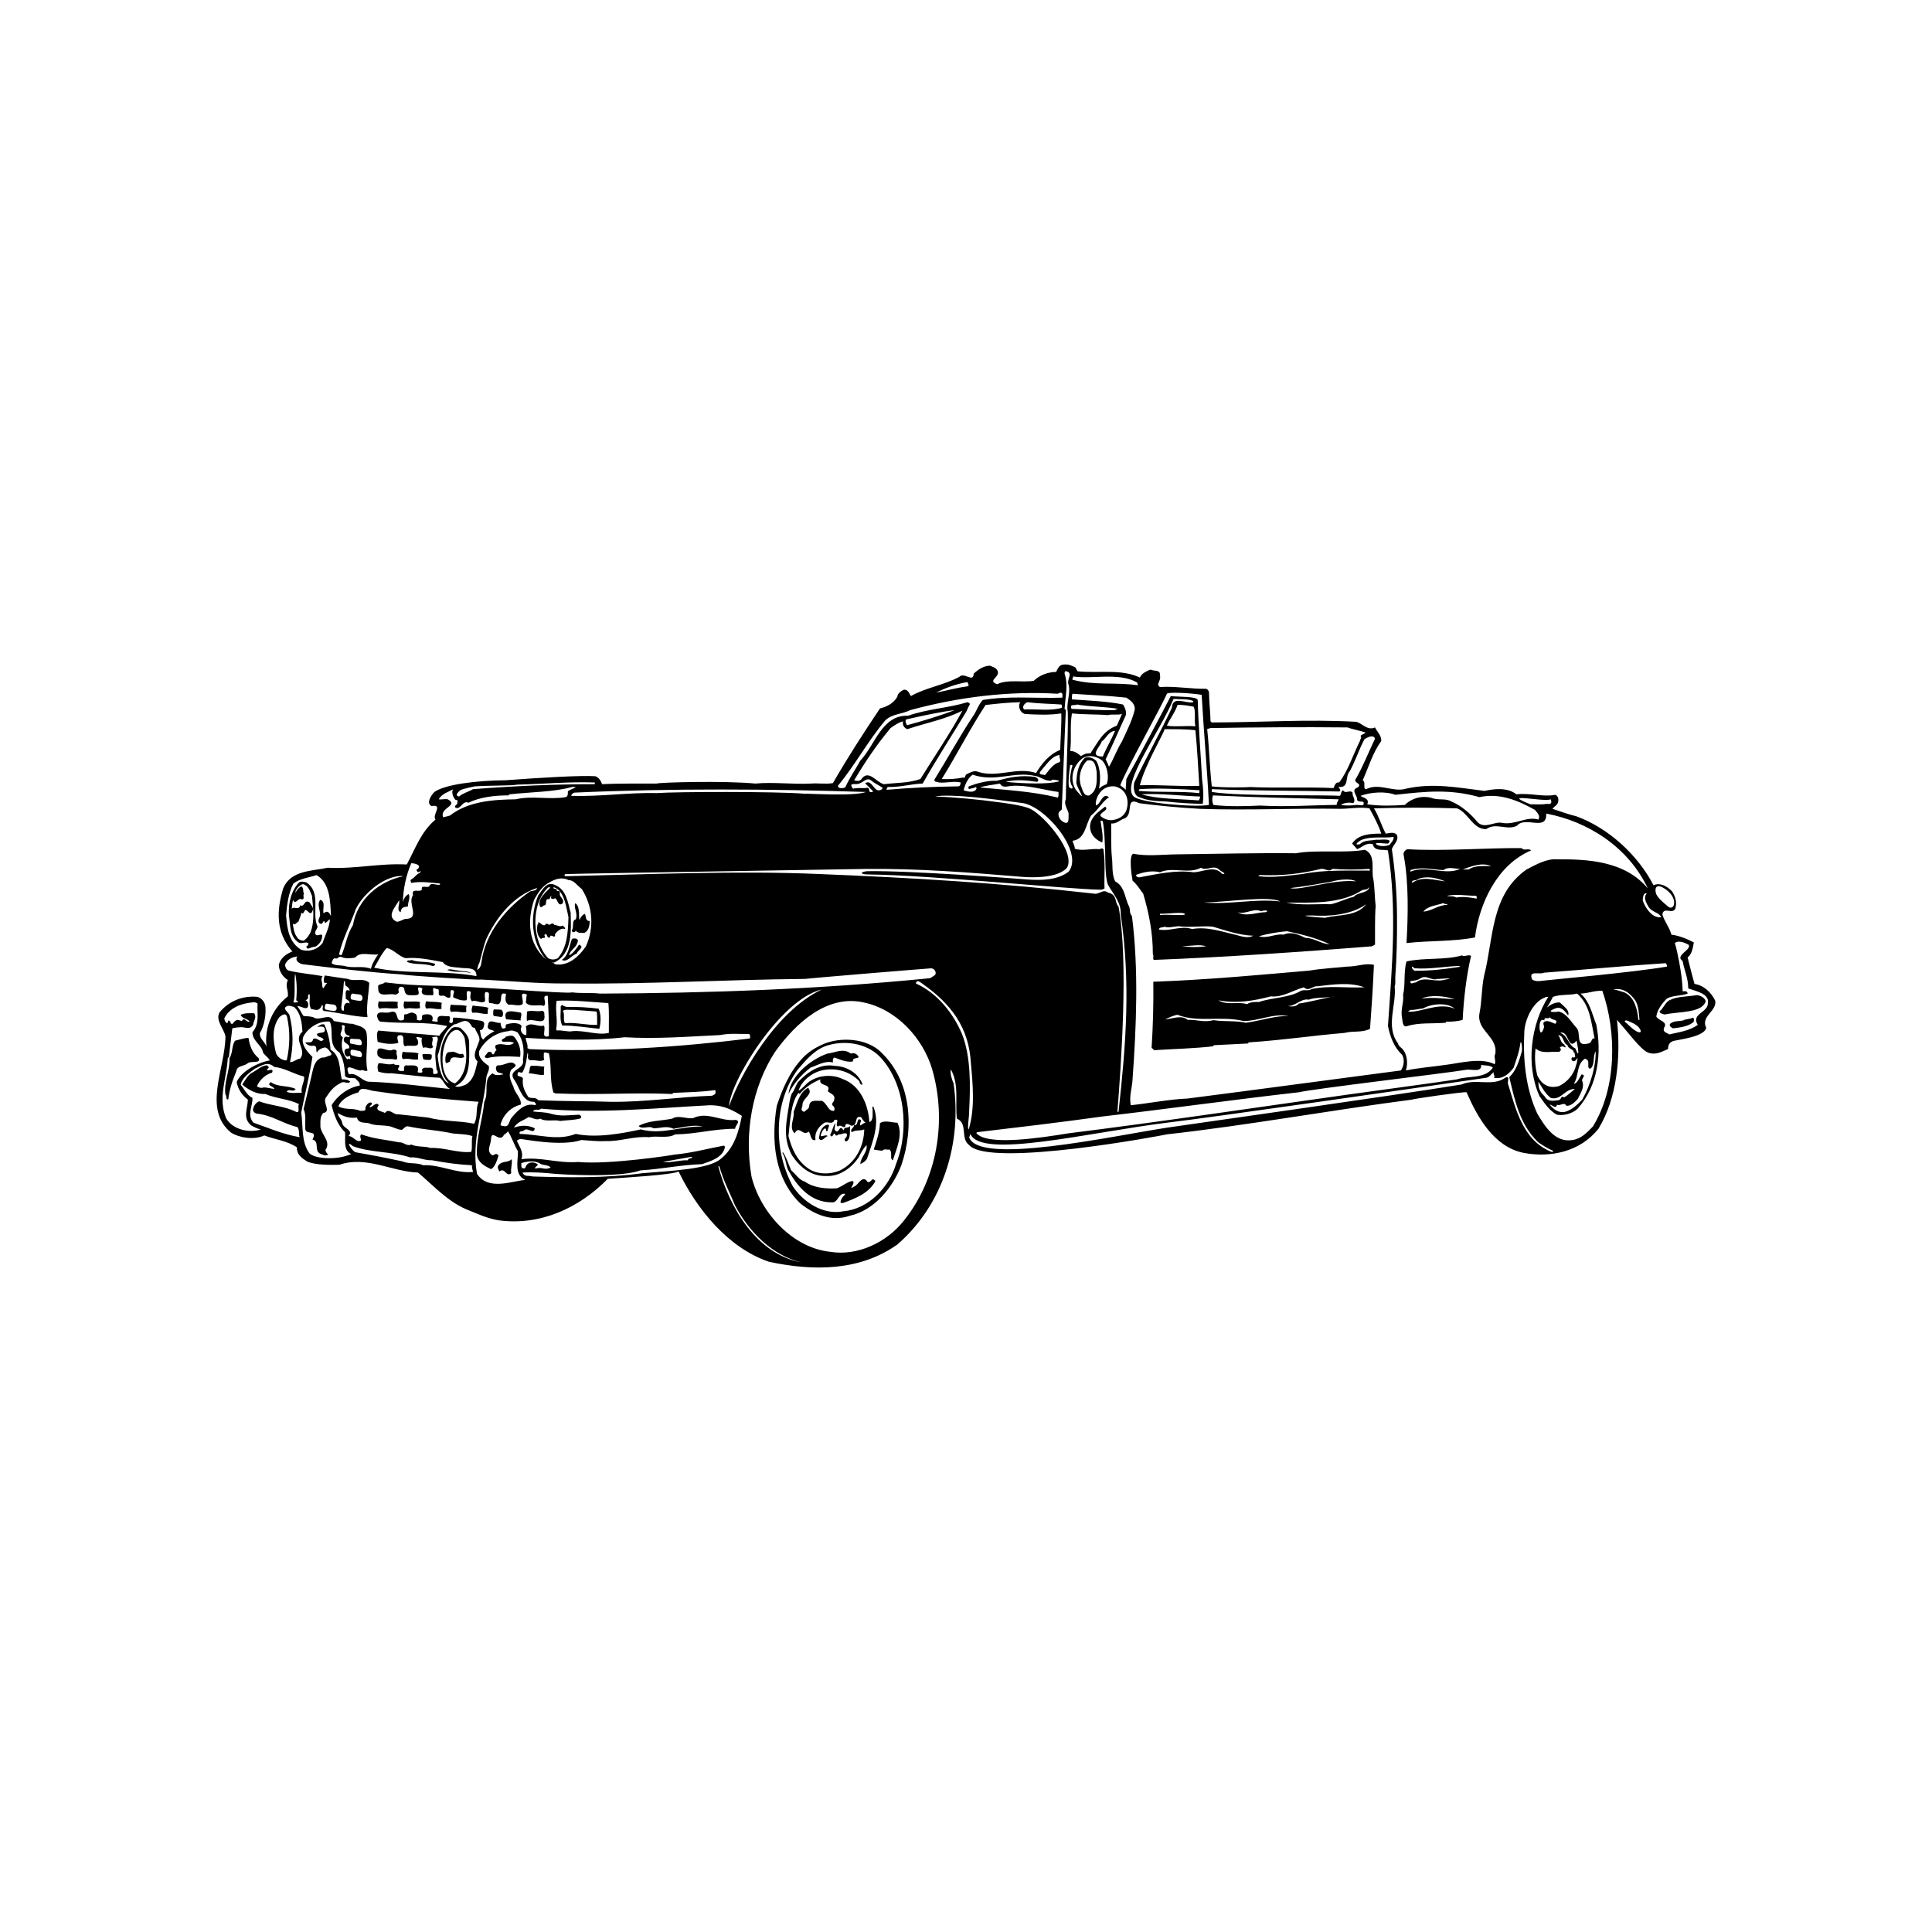 <?xml version="1.0" encoding="utf-8"?>
<!-- Generator: Adobe Illustrator 16.0.0, SVG Export Plug-In . SVG Version: 6.00 Build 0)  -->
<!DOCTYPE svg PUBLIC "-//W3C//DTD SVG 1.1//EN" "http://www.w3.org/Graphics/SVG/1.1/DTD/svg11.dtd">
<svg version="1.1" id="Layer_1" xmlns="http://www.w3.org/2000/svg" xmlns:xlink="http://www.w3.org/1999/xlink" x="0px" y="0px"
	 width="350px" height="350px" viewBox="0 0 350 350" enable-background="new 0 0 350 350" xml:space="preserve">
<g>
	<path d="M310.729,181.298c-0.705-1.515-2.089-2.798-3.757-3.053c-0.46-1.671-0.818-3.076-1.242-4.775
		c0.847-0.762,0.902-1.634,1.129-2.738c-1.157-0.62-2.709-1.243-4.066-1.411c-0.368-1.385-1.24-2.291-1.639-3.673
		c0.255-1.467,1.752,0.057,2.344-1.02c0.338-1.212,0.028-2.172-0.592-3.16c-0.939-0.985-2.23-1.611-3.361-1.102
		c-2.853-5.539-8.247-10.421-14.039-12.514c-0.676-0.113-2.966-0.875-4.264-1.328c0.368-0.479,0.879-0.637,1.018-1.212
		c0.116-0.493,0.084-1.073-0.511-1.328c-2.063,0.45-4.548-0.371-7.03-0.085c-1.609-1.271-3.985-1.02-5.794-0.62
		c-4.8-0.595-9.348-1.501-14.235-0.399c-2.314,0.708-4.83-1.127-7.202,0.085c-0.68-0.054,0.028-1.271-0.621-1.608
		c1.128-2.512,1.778-4.915,3.362-7.12c0.056-0.985-0.733-1.635-1.131-2.457c-1.384,0.622-2.231-0.678-3.363-1.015
		c-8.925-0.51-17.594,0.113-26.012,0.113c-0.172,0.085-0.285-0.113-0.424-0.201c-0.028-1.664-0.255-3.5-0.284-5.307
		c-0.084-0.255-0.226-0.511-0.507-0.595c-2.741,0.058-5.705-0.507-8.36-0.312c-0.85-0.507,0.225-1.072,0-2.032
		c0.111-1.215-1.018-0.763-1.722-1.131c-0.566,0.227-1.614,0.65-1.924,1.442c-3.387-1.61-7.399-0.734-11.298-1.132
		c-0.113-0.222-0.28-0.478-0.394-0.705c-0.68-0.339-1.3-0.62-2.146-0.507c-0.793,0.029-1.045,0.733-1.33,1.325
		c-1.555,0.029-2.993,0.595-4.064,1.613c-2.121,0.336-4.83-0.313-6.611,0.62c-1.979-0.678,0.763-1.328,0-2.543
		c-0.311-0.537-0.847-0.563-1.3-0.818c-1.187,0.029-2.092,0.65-2.964,1.442c-0.06,1.748-1.697-0.369-2.628,0.591
		c-2.768,1.497-6.016,1.92-8.757,3.475c-0.282-0.453-0.566-1.328-1.325-1.131c-0.453,0.197-1.161,0.763-1.103,1.216
		c-0.678,1.215-1.949,1.865-3.165,2.147c-3.077,4.602-5.788,8.784-8.529,13.53c-1.271,0.227-2.768-0.028-3.983,0.085
		c-3.304,0.167-6.947-0.311-10.056,0c-5.535-0.538-17.342-0.226-17.906,0c-3.278,0.028-6.639-0.059-9.859,0.113
		c-0.255-0.651-0.565-1.158-1.215-1.444c-2.644-0.167-9.579,0.227-16.276,0.73c-5.436,0.045-11.01,0.782-12.9,2.124
		c-0.636,0.637-1.522,2.07-0.507,2.543c2.2-0.34,0.028,1.58,0.704,2.455c-2.654,2.234-3.672,5.341-5.198,8.136
		c-5.026-0.255-9.29,0.847-14.319,0.592c-2.935,0.625-6.636,0.453-8.049,3.673c-1.27,4.154-1.354,8.077,1.64,11.498
		c-1.103,0.425-2.176,1.212-2.457,2.427c0.025,1.02,0.62,2.119,1.634,2.742c-0.535,1.271,0.143,1.665,0,2.965
		c-2.653,2.062-4.263,5.426-3.868,9.039c-0.423-0.932-1.212-1.356-1.212-2.345c0.873-1.413,1.157-3.56,1.015-4.888
		c-0.113-0.787-0.622-1.438-1.413-1.722c-2.683-0.252-5.198,0.736-6.921,2.854c-0.705,1.413,0.763,2.849,1.103,4.262
		c-0.03,5.88-4.18,13.223,1.018,17.487c1.372,0.866,4.066,1.41,6.015,0.507c1.95,0.736,4.209,0.988,5.903,2.146
		c-0.03,1.243,0.752,1.938,2.033,2.656c1.698,0.592,4.011,0.538,5.679,0.507c4.885-1.665,9.491,1.246,14.237,1.413
		c2.88,2.433,5.282,5.14,8.64,6.61c2.12,0.849,3.701,1.64,5.906,2.033c7.542,1.045,14.631-2.203,19.829-7.511
		c3.19-0.227,11.721-0.708,12.823-1.331c3.303,6.809,8.924,13.814,16.354,16.354c8.022,1.725,16.466,1.725,23.302-3.135
		c8.359-7.287,11.692-18.444,10.166-29.177c-0.335-0.793-0.646-1.722-0.507-2.54c1.555,2.707,0.763,5.955,1.102,8.923
		c2.063,0.878,0.566,3.585,2.231,4.8c3.686,4.197,35.761-1.889,35.816-1.948c14.744-1.64,29.432-4.347,44.431-6.295
		c-0.028-0.113,9.461-1.473,9.856-1.331c1.949,4.466,4.943,9.914,10.366,10.987c4.859,0.906,10.199-0.195,13.532-4.375
		c3.416-5.621,4.066-13.135,3.358-19.716c1.95,2.146,4.293,5.409,5.596,5.901c1.384,0.538,2.427-0.113,3.644-0.62
		c0.011-0.982,0.485-1.342,1.131-1.503c0.931-0.229,5.563-0.762,5.79-2.371C308.046,184.146,311.067,183.161,310.729,181.298z
		 M300.745,160.577c0.613,0.162,2.398,1.257,2.537,2.792c0.096,1.06-0.643,1.286-1.092,0.867c-0.448-0.416-1.989-1.541-2.216-2.472
		C299.753,160.834,300.1,160.407,300.745,160.577z M300.956,166.155c-1.776,0.255-3.033-1.982-3.361-3.047
		c0-0.513,0.135-1.504,0.738-1.218c-0.68,0.592-0.118,1.665,0.28,2.345C299.233,165.28,300.479,165.224,300.956,166.155z
		 M298.529,160.962c-4.183-5.061-11.104-5.315-16.383-5.287c-1.924-0.167-3.844,0.935-5.596,1.838
		c-6.553,4.604-5.956,12.542-7.709,19.319c-0.453,2.178-0.368,4.52-0.817,6.726c-0.596,3.188,3.417,4.208,2.851,7.397
		c-0.34,0.51,0.227,1.246-0.113,1.838c-2.486-1.271-6.242-0.198-8.842,0.113c-2.313,0.34-4.883,0.535-7.23,1.017
		c0.397-1.185,0.284-2.968-0.704-3.982c-0.256-0.195-0.735-0.623-0.708-0.905c-2.345-3.076-0.252-6.976-0.621-10.365
		c0.196-0.365,0.083-1.218,0.112-1.64c0.257-3.614,0.34-7.173,0.311-10.875c0-3.755-0.311-8.218-0.931-12.313
		c0.197-0.762,1.3-1.526,0.931-2.543c-0.451-0.705-1.438-0.34-2.033-0.28c-0.817-1.498-1.24-3.166-2.146-4.579
		c5.479-0.167,9.831-0.167,15.054,0c2.063,0.793,2.885,3.843,5.282,3.755c1.811-1.269,3.786,0.34,5.593-0.62
		c1.471-1.807,5.45,1.144,5.281-2.189C287.593,148.799,294.941,153.361,298.529,160.962z M97.785,164.122
		c0.312,0.595,0.566-0.227,0.932-0.113c0.423-0.28-0.085-1.325,0.821-1.102c0.025-0.17,0.479-1.099,0.28-0.198
		c0.256,0.198,0.508,0.198,0.735,0c0.535,0.286,0.481,1.498,1.298,1.02c0.65-0.847-0.733-1.215-0.394-2.033
		c-0.227-0.595-0.62,0.054-0.62-0.626c-0.851-0.025-0.763-0.62,0-0.107c1.497,1.014,1.722,3.333,2.145,5.193
		c-0.086,2.968-0.255,5.455-1.92,7.428c-0.595,0.312-1.16,0.312-1.751,0c-2.88-3.021-3.308-9.628,0-12.823c0.139,0,0.28,0,0.423,0
		C98.888,161.636,97.391,162.822,97.785,164.122z M100.326,174.405c3.445-1.583,3.135-5.848,3.051-9.068
		c-0.507-1.835-0.763-4.123-2.741-4.97c-1.635-0.847-2.343,0.875-3.132,1.835c-1.501,3.613-1.358,8.447,1.409,11.583
		c-3.273-2.77-3.417-7.12-2.146-10.79c0.68-1.246,1.497-2.515,2.771-3.138c0.988-0.595,2.23-1.045,3.445-0.422
		c1.016,0,1.582,1.014,2.429,1.634c2.033,3.226,2.23,7.065,0.733,10.368c-1.383,2.033-3.304,3.619-5.592,3.248
		C100.213,174.348,99.281,173.952,100.326,174.405z M87.222,174.292c-0.03,0.453-0.256,1.24-0.818,1.413
		c0.139-0.198,0.139-0.847,0.423-1.215c0.423-1.354,0.733-3.053,1.3-4.466c1.836-3.894,4.914-7.768,9.151-9.15
		c0,0.481-0.738,0.481-1.215,0.595C91.573,164.547,87.925,169.064,87.222,174.292z M102.672,158.728
		c-0.576,0.037-0.449-0.317-0.222-0.379c2.57-0.113,53.313-0.898,54.306-0.932c9.6-0.099,18.795,0.631,28.472,1.438
		c1.687,0.139,6.421,0.277,8.057-1.654c1.64-2.69-3.953-9.297-6.537-10.623c-1.453-0.748-5.432-1.187-5.837-1.243
		c-3.654-0.513-7.911-0.915-11.521-1.042c2.713-0.535,10.31,0.43,15.646,1.164c4.044,0.289,11.429,8.861,8.559,12.452
		c-2.01,1.529-4.807,1.617-7.563,1.41c-2.109-0.159-21.19-1.637-28.958-1.493c-1.277,0.133-1.342,0.583,0.198,0.589
		c11.585,0.125,36.096,2.685,42.201,2.767c0.025,0.031,0.449-0.113,0.62-0.221c-0.083-2.348,0.169-4.607-0.196-7.12
		c-0.227-0.255-0.537-0.087-0.708,0c-1.553-0.17-3.053,0.394-4.49-0.087c0.054-0.422-0.285-0.929-0.396-1.439
		c2.344-0.283,2.344-2.996,3.359-4.576c1.3-1.014,1.978-2.486,3.249-3.333c-1.271-0.847-1.413,1.158-2.345,1.526
		c-0.31-0.62,0.529-3.727,3.363-3.475c1.959,0.433,2.642,2.189,2.229,3.981c-0.227,1.119-1.168,1.804-2.146,2.033
		c-0.96,0.286-1.92-0.025-2.628-0.62c-0.281-0.705,1.668-1.045,0.821-1.722c-1.216,0.929-3.136,2.175-2.657,4.262
		c0.227,1.048,1.161,1.866,2.146,2.234c0.201-1.3-0.139-2.486-0.311-3.868c0.088-0.227,0.255,0.025,0.398,0
		c0.34,1.957,0.34,3.704,0.43,5.559c0.037,0.765-0.044,4.944,0.544,6.018c0.895,1.637,2.392,3.129,2.271,5.313
		c1.81,12.342,0.988,23.273-0.396,35.787c-0.113,0.031-0.142-0.054-0.196-0.082c0.62-8.107,2.052-27.263,0.196-37.118
		c-0.762-0.818-0.167-2.149-1.92-2.54c-0.93-0.708-1.58,0.422-2.54,0.195c-16.919-1.92-32.513-2.854-49.94-3.557
		C133.628,157.713,117.584,158.388,102.672,158.728z M164.389,132.091c3.332-1.127,6.919-1.778,9.972-3.361
		c-2.29,4.208-5.031,8.221-7.629,12.401c-2.26,0.762-4.038,0.623-6.607,0.934c-1.413-0.339-2.796-2.854-4.154-0.821
		c-0.423,0.337-0.763,0.224-1.242,0.113c1.975-3.277,4.008-6.356,6.607-9.463c0.737-0.508,1.413-1.015,2.26-1.216
		C163.429,131.329,163.823,131.924,164.389,132.091z M164.501,130.256c2.768-0.622,6.155-1.359,8.447-1.611
		c-2.711,1.048-5.818,1.979-8.644,2.741C164.107,131.018,163.768,130.284,164.501,130.256z M155.763,141.895
		c0.565-0.139,1.339-1.189,2.128-0.453c0.65,0.563,1.471,0.849,2.033,1.325c-0.252,0.399-0.733,0.513-1.128,0.312
		c-0.733-0.563-1.11-1.804-2.07-1.184c0.508,0.513,0.913,0.873,1.475,1.496c-1.27,0.538-0.222-0.988-1.438-0.623
		c-0.733,0.031-1.525-0.082-2.23,0.113C153.515,141.555,155.227,142.319,155.763,141.895z M185.743,129.353
		c2.116,0.113,4.351,0.227,6.522-0.113c0.059,2.033-0.139,4.406-0.196,6.608c-1.92,0.763-3.275,2.372-4.377,4.184
		c-3.56-1.161-6.921,0.929-10.48-0.198c-0.733-0.34-1.413,0.111-2.034,0.394c-0.452,0.113-0.197,0.904-0.704,0.621
		c-1.103,0.257-2.516,0.34-3.874,0.283c2.741-4.407,5.086-9.04,7.94-13.416c2.004-0.226,3.981-0.452,6.297-0.508
		C184.33,127.883,184.783,129.183,185.743,129.353z M186.166,127.206c1.979,0.283,4.321,0.283,6.1,0.424
		c0.172,0.139,0.088,0.394,0.088,0.592c-2.037,0.62-4.406,0.195-6.808,0.309C185.035,128.054,185.659,127.345,186.166,127.206z
		 M191.645,144.492c-4.715-1.158-9.603-1.385-14.123-1.838c1.073-0.363,2.432-0.476,3.644-0.703
		c0.428,0.901,1.441,0.451,2.037,0.422c2.851-0.227,5.844,0.733,8.556,1.102C191.729,143.928,191.843,144.098,191.645,144.492z
		 M182.183,141.64c1.921-0.51,3.9-0.255,5.707,0c0.536-0.34-0.085-0.793-0.396-0.906c-2.683-0.337-4.548,0.085-6.921,0.708
		c-1.781-0.057-3.559,0.45-5.085,1.017c-0.255,0.821,0.509,0.309,0.818,0.309c0.255-0.025,0.595-0.422,0.595,0.113
		c-0.368,0.847-1.668,0.51-2.343,0.286c0.252-0.935,0.65-2.062,1.635-2.827c4.125,1.414,7.319-0.62,11.188,0.198
		c1.158,0.142,1.778,0.96,3.049,0.904c0.171-0.451,1.161,0.025,1.328-0.085c-0.028,0.085,0.06,0.142,0.085,0.198
		C189.849,142.121,185.421,141.963,182.183,141.64z M189.301,140.425c-0.31-0.167-1.328,0.028-0.791-0.705
		c1.048-1.187,2.063-2.826,3.446-2.938c-0.139,0.507,0.31,0.876,0,1.298C190.77,138.332,190.064,139.547,189.301,140.425z
		 M199.694,137.797c0.989,1.102,1.244,3.135,0.791,4.268c-0.507,0.167-0.988,0.422-1.411,0.816c0.284-1.127,0.423-3.583-0.509-5.083
		c-0.564-0.479-1.298-0.79-2.033-0.508c-1.102,1.043-1.47,2.599-1.525,4.267c-0.34,0.677,2.485,4.576-0.113,1.523
		c-1.216-1.974-0.507-4.49,1.328-5.79C197.435,136.698,198.679,137.007,199.694,137.797z M199.585,134.325
		c0.9-0.625,1.212-1.836,2.427-1.923c-0.678,1.583-1.58,3.08-2.229,4.661C197.183,137.032,199.301,135.339,199.585,134.325z
		 M197.351,144.098c-1.103,0.195-1.216-1.073-1.526-1.725c-0.536-1.668-0.025-3.475,1.104-4.577
		c1.441-0.337,1.524,0.923,1.751,2.036C198.709,141.555,198.848,143.167,197.351,144.098z M242.177,145.82
		c-4.319,0.028-9.01,0.394-13.923,0.113c-2.289,0.113-5.735,0.227-8.446-0.113c-0.227-0.62-0.257-1.073-0.085-1.722
		c7.145,0.337,15.96,0.535,22.764,0.702C242.432,145.171,242.063,145.508,242.177,145.82z M242.914,146.525
		c1.719-0.025,3.445-0.365,5.168-0.085c0.817,1.473,1.693,3.135,2.146,4.579c-2.008,0-4.154,0.11-5.282,1.807
		c0.281,0.337,0.592,0.589,0.901,1.017c0.935-0.34,1.64-1.274,2.854-0.903c0.311,1.41,1.92,0.847,2.738,1.127
		c1.668,10.79,0.764,20.877,0,31.805c0.398,1.92,1.074,3.814,2.545,5.197c0.536,0.821,0.339,2.093-0.198,2.854
		c-13.389,1.75-25.847,3.446-38.641,5.086c-3.417,0.139-6.947,0.872-10.28,1.212c-0.368-1.552,0.252-3.16,0.311-4.771
		c0.675-9.27,1.128-19.886-0.113-29.492c-0.512-0.563-0.255-1.042-0.512-1.722c-0.816-1.526-0.733-3.642-2.54-4.573
		c-0.649-1.359-0.394-2.996-0.595-4.494c-0.168-1.835-0.083-4.208-0.11-5.987c0.874,0.085,1.469-0.51,2.146-0.821
		c2.202-0.561,0.113-4.208,2.936-2.852c3.504,0.453,7.289,0.818,10.99,1.017C225.907,146.839,234.807,146.386,242.914,146.525z
		 M251.642,152.229c-0.68-0.281-1.584-0.026-2.348-0.111c-0.763,0.198-2.176,0-2.935,0.821c-1.472,0.309,0.139-0.765,0.395-0.821
		c1.807-0.677,3.981-0.224,5.705-0.51c0.084,0.621-0.481,1.048-0.705,1.441c-0.679,0.283-1.81,0.366-2.46-0.11
		c0-0.085,0-0.113,0-0.198c0.764-0.06,1.555,0.085,2.146,0.085C251.612,152.681,251.864,152.429,251.642,152.229z M177.015,205.108
		c7.852-0.932,14.856-1.753,22.768-2.854c11.268-1.3,23.979-3.078,35.501-4.378c2.743-0.648,26.528-3.436,30.28-4.066
		c0.964-0.198,2.885,0.592,2.771-0.903c0.703,0.167,1.55,0.028,2.116,0.507c-1.441,2.093-4.351,1.413-6.498,2.121
		c-3.583,0.566-17.087,2.373-19.828,2.767c-16.466,2.316-33.838,4.916-50.531,7.006c-5.026,0.815-14.688,2.316-16.692,0
		C176.872,205.193,176.957,205.162,177.015,205.108z M280.931,144.8c0.227,0.538,0.113,0.991-0.62,0.821
		c-1.048,0.17-2.036,0.085-3.052,0.085C271.495,143.447,279.745,145.367,280.931,144.8z M252.769,143.985
		c5.651-0.623,9.859-1.073,15.256,0.422c3.642-0.793,6.975,0.595,10.052,2.319c0.397,0.507,1.02,1.042,0.624,1.747
		c-2.232-0.648-4.183,1.048-6.61,0.595c-1.328-0.309-3.052,1.158-4.38-0.082c-1.355-1.671-3.077-3.081-4.771-3.786
		c-0.96-0.566-1.948-0.255-3.165-0.513c-1.92-0.702-3.953-0.167-5.281,1.133c-2.202,0.142-4.435,0.227-6.808-0.113
		c0.481-1.102-0.764-1.158-1.212-1.526C248.221,143.5,250.992,143.305,252.769,143.985z M249.098,133.814
		c-1.212,2.515-2.089,4.858-3.446,7.231c-0.68,0.821,1.27,0.821,0.31,1.608c-1.383,0.484,0.03,1.473-0.113,2.26
		c0.34,0.626,1.501-0.113,1.132,0.906c-0.481,0.142-0.639,0.025-1.245,0c-0.788,0.113-1.948,0.167-2.82,0
		c0.537-0.394,1.497-0.507,2.23-0.312c0.59-0.62-0.227-1.215-0.113-1.92c-0.509-0.595-1.271,0.34-1.724-0.422
		c-0.481,0.252-0.256,0.762-0.62,1.014c-2.657-0.227-17.854,0.142-23.162-0.705c0-0.17,0-0.309,0-0.51
		c7.287,0.314,15.984,0.255,23.077,0.425c0.509-0.252-0.116-0.623-0.116-0.818c2.036,0.195,1.102-1.892,2.036-2.852
		c1.073-1.978,1.61-3.814,2.655-5.792C247.685,133.562,248.815,133.025,249.098,133.814z M219.213,131.894
		c8.643-0.143,16.667-0.197,24.912-0.113c0.96,0.37,2.093,0.508,3.249,0.935c0.059,0.139-0.649,0.282-0.901,0.59
		c0.281,0.312-0.088,0.622-0.113,0.932c-1.245,2.515-2.146,5.395-3.757,7.516c-0.678-0.142-0.821,0.62-1.018,1.014
		c-4.519-0.227-10.593,0.031-15.254-0.195c-0.085,0.082-5.057,0.142-6.806-0.113c-0.397-3.614-0.426-6.525-0.821-10.254
		C218.704,131.839,219.074,132.119,219.213,131.894z M211.39,125.681c0.113-0.368,4.604-0.113,6.301,0.197
		c0.394,6.921,0.985,13.248,1.324,19.942c-2.682,0.479-12.455-0.368-13.642-1.526c-2.361-2.237,4.633-11.48,7.231-17.682
		c1.256,0.102,2.797-0.028,3.56,0.395c0,0.087,0,0.143,0,0.2c-1.3,0.337-3.73-1.299-3.869,1.017
		c-2.147,4.576-4.69,9.096-6.809,13.531c-0.171,0.705-0.171,2.373,0.902,2.653c1.697,0.733,3.223,0.708,4.888,0.793
		c2.23,0.252,4.465,0.394,6.611,0.422c0.196-1.495,0.083-2.854-0.113-4.378c-0.257-4.802-0.68-9.803-0.793-14.434
		c-0.167-0.676-3.38-0.544-4.884-0.706c-1.161,2.289-6.581,12.484-8.053,15.026c0,0.648-0.143,1.441-0.083,1.948
		c-0.373-0.357-0.724-0.572-1.02-0.818C204.469,138.475,210.266,128.32,211.39,125.681z M216.558,131.584
		c-1.638-0.168-3.361,0.142-5.168-0.113c0.537-1.271,1.497-2.401,1.92-3.756c0.935-0.084,2.205,0.168,2.938,0.31
		C216.671,128.956,216.303,130.594,216.558,131.584z M217.18,143.673c-3.363-0.368-7.458-0.085-10.875-0.394
		c-0.085-0.142,0.172-0.142,0.084-0.314c3.333-0.224,7.629-0.025,10.99,0.201C217.154,143.28,217.406,143.588,217.18,143.673z
		 M217.18,145.001c-3.644-0.283-7.542-0.227-10.368-1.102c3.534-0.198,7.035,0.28,10.567,0.394
		C217.464,144.574,217.263,144.775,217.18,145.001z M206.502,142.26c0.791-3.416,4.577-9.858,4.464-10.169
		c1.803,0.014,3.785-0.025,5.592,0.198c0.34,3.449,0.509,6.921,0.705,10.084C213.62,142.487,210.147,142.147,206.502,142.26z
		 M194.387,122.545c3.445,0.537,8.389-0.792,11.608,1.102c0.113,0.168,0.028,0.395,0.196,0.508
		c-4.096-0.621-7.822,0.083-11.89-1.019C194.188,122.885,194.471,122.797,194.387,122.545z M194.302,125.681
		c3.133,0.227,6.44,0.34,9.743,0.704c0.764,0.508,1.61,1.104,1.526,2.146c-0.423,1.924-1.468,3.928-2.317,5.794
		c-0.932,1.467-1.469,3.106-2.344,4.573c-0.227-0.423-0.34-0.9-0.621-1.328c1.3-2.625,2.428-5.338,3.673-8.02
		c0.113-0.763-0.169-1.358-0.509-1.92c-2.854-0.594-6.271-0.708-9.265-0.934C194.214,126.385,194.131,125.962,194.302,125.681z
		 M195.12,127.63c2.401,0.424,5.115,0.366,7.398,0.788c-0.083,0.06-0.363,0.088-0.59,0.227c-2.797,0.06-4.972-0.139-7.826-0.227
		C193.737,127.432,194.638,127.883,195.12,127.63z M194.188,129.239c2.118,0.227,4.521,0.139,6.523,0.312
		c0.793-0.227,1.61,0.028,2.542-0.198c-0.312,0.705-0.622,1.413-0.932,2.118c-2.485,0.875-3.387,2.938-4.774,5.001
		c-0.65-0.06-1.213,0.139-1.724,0.507c-0.563-0.507-1.157-0.932-1.948-0.932C194.16,133.587,193.791,131.667,194.188,129.239z
		 M194.103,139.406c-0.227,1.187-0.479,2.121,0.199,3.166c0.074,0.416-0.382,0.334-0.664-0.034
		c-0.142-1.014,0.033-2.565,0.238-3.949C194.638,138.445,194.075,139.125,194.103,139.406z M192.86,128.418
		c0.144-2.284,0.679-4.347,0-6.379c0-0.227,0.03-0.537,0.311-0.428c1.354,0.314-0.028,1.5,0.423,2.46
		c0.34,1.354-0.28,2.965-0.227,4.347c0.311,1.216-0.252,12.12-0.28,16.382c-0.423,0.853,0.28,1.725,0.507,2.546
		c-0.083,0.68,0.282,2.288-1.018,1.526c-0.733-0.425-1.212-1.586-0.421-2.033c0.085-0.088,0.139-0.113,0.198-0.201
		c0.26-6.058,0.449-11.978,0.733-17.994C193.004,128.561,192.944,128.506,192.86,128.418z M175.292,123.561
		c0,0.284,0.479,0.737-0.114,0.791c-1.92,0.256-3.727,0.765-5.591,1.133C170.945,124.758,173.258,123.874,175.292,123.561z
		 M160.322,130.564c1.271-1.294,3.107-1.155,4.574-1.92c8.786-2.372,17.795-3.5,26.749-2.964c0.453-0.31,0.932-0.284,0.822,0.423
		c0,0.085,0,0.198,0,0.281c-4.721,0.172-9.747-0.364-14.437,0.425c-0.818,0.905-1.129,2.091-1.837,3.051
		c-2.398,3.643-4.573,7.599-6.917,11.383c-0.06,0.535,0.562,0.312,0.817,0.51c1.383,0.139,2.653-0.312,3.953,0
		c-0.113,0.339,0,0.674-0.507,0.705c-4.603,0.057-8.644,0.255-12.908,0.62c-0.113-0.227,0.227-0.28,0.113-0.507
		c2.26,0.082,4.322-0.566,6.41-0.621c2.423-4.293,5.295-8.718,7.925-13.069c0.072-0.116,0.426-1.014,0.58-1.226
		c0.095-0.127,0.055-0.259-0.368-0.45c-3.53,1.073-7.231,1.212-10.791,2.458c-4.745-0.173-5.932,5.253-8.643,8.133
		c-0.847,1.526-1.975,3.164-2.738,4.857c-0.452,0.173-1.273,0.258-1.328-0.28C154.926,138.559,157.216,134.266,160.322,130.564z
		 M156.876,143.475c-2.175,0.847-11.101,0.227-11.185,0.312c-5.114-0.425-23.19-0.368-26.637-0.113
		c-5.508-0.113-9.913,0.648-15.564,0.507c0.028-0.28,0.31-0.566,0.621-0.592C121.512,142.798,139.672,142.912,156.876,143.475z
		 M83.352,143.167c0.817-0.368,1.751-0.481,2.653-0.708c2.091-0.167,7.064-0.113,7.626-0.312c4.916-0.113,9.464-0.566,14.123-0.394
		c0,0.113,0,0.198,0,0.311c-7.34,0-14.321,0.309-22.059,0.901c-0.763,0.453-1.865,0.736-2.54,1.328
		C82.221,144.098,83.155,143.418,83.352,143.167z M82.136,142.965c-0.423,0.34-0.112,1.47,0.395,1.948
		c0.625-0.025,0.227,0.481,0.314,0.708c-0.088,0.139-0.65,0.396-0.314,0.705c0.935,0.425,1.274-1.413,2.348-0.9
		c2.033-1.048,5.025-1.359,7.231-1.328c0.084-0.085,0.113-0.145,0.197-0.198c3.53-0.399,8.191-0.425,11.297-1.328
		c1.751-0.113-0.537,0.422-0.733,0.818c0,0.396,0.054,0.875-0.398,1.017c-2.993,0.507-6.1-0.309-9.039,0.394
		c-4.095,0.06-8.585,0.34-11.918,2.939c-0.398,0.113-0.792,0.227-1.215,0.312c-0.793-1.696,2.908-2.09,0.817-3.251
		c-0.62-0.113-0.985,0.088-1.635,0C80.019,143.787,81.231,143.475,82.136,142.965z M86.315,176.832
		c-6.07-1.127-12.681-0.252-18.529-1.524c0.68-1.099,1.271-2.458,2.26-3.56c1.3,0.227,2.176,1.526,3.446,1.835
		c2.289-0.195,4.435,0.286,6.723,0.708c0.65,0.96,2.063,0.903,3.053,1.017C84.367,175.532,86.345,175.025,86.315,176.832z
		 M74.511,156.383c0.705,0,2.176,0.396,0.902,1.243c0.142,0.113,0.142,0.283,0.314,0.396c0.449-0.17,0.704-0.422,0.31,0.113
		c-0.68,0.28-0.99,0.932-1.413,1.099c-0.398,0.227-0.227,0.453-0.113,0.708c1.779-0.314,3.449-0.04,5.198,0.113
		c0,0.085,0,0.142,0,0.198c-0.595,0.227-1.668-0.538-1.95,0.309c-0.368,0.368-1.555-0.365-1.328,0.62
		c-0.565,0.566-1.92-0.422-1.61,1.02c-1.102,1.413,1.497,4.321-1.441,4.265c-0.507,0.17-1.043,0.535-1.526,0.51
		c-1.974-0.988-0.197-2.656,0.428-3.868c0.252,0.561-0.566,1.775,0.31,2.146c0.025-0.821,0.562-0.991,1.3-1.02
		c-0.03-0.793,0.537-1.693,0.113-2.26c-0.566,0.312-0.876,0.875-1.02,1.441C73.04,161.101,73.551,158.561,74.511,156.383z
		 M64.458,164.677c1.694-3.393,5.924-6.315,8.64-5.95c-4.321,0.875-8.358,4.123-9.151,8.841c-1.102,1.781-1.271,3.529-2.034,5.395
		c-0.142,0.198-0.31-0.085-0.511,0C62.026,170.168,63.523,167.359,64.458,164.677z M60.669,173.583
		c0.453,0.312,0.708-0.479,1.244-0.195c0.676,0.309,1.666,0.224,2.429,0.082c0.96-1.187,2.77-0.334,4.18-0.592
		c-0.562,0.818-1.099,1.665-1.325,2.628c-1.526-0.623-3.194-0.028-4.774-0.51c-0.793-0.167-1.779-0.025-2.344-0.507
		C60.162,174.263,60.217,173.671,60.669,173.583z M51.828,165.844c0.143-1.92,0.453-4.148,1.33-5.788
		c1.215-0.932,2.767-1.045,4.18-1.526c2.457,1.413,2.485,4.692,2.628,7.428c-0.526-1.113-0.909-0.821-1.33-0.507
		c-0.28-0.708,0.453-2.008-0.59-2.455c-0.851,0.9,0.335,2.373-0.201,3.273c-0.197,0.396-0.282,0.935,0.285,1.102
		c0.394,0.085,0.507-1.042,0.733-0.195c0.395,0,0.537-0.51,0.906-0.62c-0.113,1.549-0.876,2.849-1.33,4.291
		c-0.895,1.096-2.205,1.665-3.87,1.218C52.339,170.704,52.026,168.302,51.828,165.844z M51.631,174.798
		c0.31-0.96,1.3-1.441,2.23-1.523c-0.537,0.79,0.453,1.328,1.02,1.41c5.789,0.708,11.918,1.445,17.794,1.838
		c1.383,0.227,13.981,1.073,14.434,0.929c5.538,0.258,10.14,0.765,15.762,0.711c14.236,0.167,28.048-0.68,42.93-0.824
		c0.029-0.054,21.128-1.807,22.88-1.92c0.622,0.031,1.045,0.74,0.708,1.218c-0.398,0.195-0.678,0.595-1.131,0.595
		c-20.167,2.002-40.051,2.682-59.568,2.767c-1.61-0.198-3.333,0-5.085-0.227c-0.595,0.368-17.682-1.158-25.533-1.215
		c-2.855-0.057-5.623-0.252-8.334-0.592c-0.566,0.535-1.438,0.113-1.215,1.099c-0.085,1.81,2.036,0.762,3.051,1.13
		c0.28-0.028,0.507-0.167,0.708-0.422c-0.34-0.762,0.222-1.354,0.902-0.793c0.142,0.453,0.083,1.161,0.821,1.3
		c0.449,0,1.212,0.085,1.723-0.085c0.507-0.422-0.738-1.807,0.817-1.13c-0.649,1.501,1.019,1.189,1.92,1.215
		c0.227-0.479-0.479-1.753,0.62-1.102c0.906-0.113-0.139,1.3,0.906,1.215c0.65-0.198,1.018,0.595,1.525,0.312
		c0.282-0.396-0.171-1.47,0.423-1.325c0.68,0.054-0.028,0.815,0.197,1.325c0.848,0.34,1.413,0.623,2.345,0.51
		c0.398-0.453-0.508-2.203,0.821-1.526c-0.085,0.705-0.256,1.13,0.197,1.725c0.678-0.399,1.61,0.507,2.343,0
		c0.171-0.399-0.479-2.288,0.708-1.526c0.113,0.507-0.142,1.271,0.083,1.835c0.705-0.113,1.779,0.705,2.034-0.309
		c0.256-0.566-0.167-1.807,1.019-1.328c-0.113,0.481-0.227,1.215,0.112,1.637c0.111,0.085,0.198,0.198,0.312,0.312
		c0.788-0.198,1.748,0.368,2.541-0.113c0.34-0.651-0.818-2.515,0.817-1.725c-0.197,0.425-0.083,0.963-0.222,1.413
		c0.759,0.96,2.373,0.258,3.275,0.62c0.678-0.563-0.592-1.974,0.708-1.835c0.083,2.319,0.28,4.715,0.197,7.314
		c-1.526,0.453-0.453-1.212-0.905-1.92c-0.99,0.368-2.403-0.79-3.275,0.198c0.197,0.453,0.083,1.017,0.109,1.526
		c-0.675,0-1.043-0.592-1.014-1.218c0.167-0.113,0.083-0.334,0.113-0.507c-0.65-0.648-1.979-0.453-2.767-0.195
		c-0.113,0.142-0.087,0.394-0.087,0.589c-0.818,0.513-0.818-0.394-0.932-0.9c-0.763,0.198-2.062-0.847-2.23,0.312
		c-0.34,1.073,0.537,0.847,1.128,1.215c-0.705,0.394-1.438,0.818-2.033,1.526c-0.537-0.453-0.423-1.104-0.62-1.725
		c0.648,0.057,0.733-0.595,0.817-1.13c-0.051-0.413-0.34-0.529-0.682-0.58c-0.391-0.06-3.724-0.578-4.911-0.55
		c-0.28,0.425,0.168,0.759-0.394,1.017c-0.058-0.113-0.227-0.085-0.31-0.085c-0.171-0.453,0.365-0.875-0.113-1.215
		c-0.738,0.195-2.348-0.592-2.033,1.017c-0.299,0.034-0.678-0.085-1.018-0.11c0.481-1.218-0.705-1.385-1.61-1.133
		c-0.282,0.113-0.226,0.51-0.226,0.62c0.143,0.286-0.197,0.286-0.281,0.399c-0.117,0.034-0.423-0.06-0.624-0.085
		c0.028-0.481,0.058-1.073-0.509-1.215c-0.648-0.396-1.073,0.28-1.722,0.195c-0.227,0.283,0.028,0.733-0.198,1.02
		c-1.807,0.592-0.565-1.923-2.343-1.441c-0.875,0.394-2.372-0.425-2.457,0.733c0.11,0.368,0.168,0.847,0.622,1.017
		c4.602,0.425,7.793-0.085,12.089,0.79c-0.398,0.623-1.131,1.187-1.413,1.753c-3.306-0.312-7.768-0.623-11.074-0.932
		c-0.395,0.566-0.168,1.413-0.113,2.033c1.245,0.394,2.711,0.507,3.759,0.196c-0.058-0.423-0.314-0.901-0.088-1.298
		c1.64-0.592,0.566,1.555,1.3,1.92c0.876-0.396,2.883,0.564,2.26-1.212c-0.706-0.821,0.511-0.312,0.792-0.312
		c-0.142,0.507-0.03,1.271,0.226,1.833c0.592-0.395,1.329,0.453,1.807-0.196c-0.507-0.651,0.197-1.243-0.197-1.75
		c0.197,0,0.59-0.142,0.93-0.088c0.285,0.538-0.083,0.96-0.113,1.611c-0.449,1.47-0.113,2.884,0,4.379
		c0.256,0.139,0.201,0.396,0.201,0.623c-1.584,0.62-0.171-0.932-1.328-1.02c-0.735,0.088-1.245-0.198-1.526,0.396
		c0.339,0.736-0.507,0.51-0.792,0.425c0.537-1.696-1.242-1.102-2.147-1.246c-0.453,0.227-0.252,0.68-0.31,1.02
		c-0.31,0-1.526,0.142-0.902-0.708c0.31-0.675-0.708-0.139-0.935-0.592c-1.015,0.28-1.693-0.083-2.738-0.113
		c-0.31,0.507-0.225,0.96-0.086,1.526c0.762,0.255,1.555,0.365,2.431,0.312c3.051,0.28,5.76,0.677,8.756,0.815
		c0.65,0.538,0.96,1.555,1.807,2.033c-4.661-0.479-10.14-1.181-14.831-1.325c-1.242-0.227-2.088-1.722-3.472-1.328
		c-1.047-2.427,1.3-0.592,2.147-0.705c0.282-0.283,0.818,0.312,1.212,0c-0.537-2.231,0.201-4.605-0.197-6.922
		c-0.365-1.13-1.665-1.155-2.428-1.523c-1.245-0.031-2.318-0.34-3.475-0.507c-0.763-1.64-2.598,0.167-3.756-0.711
		c-0.565-0.139-1.018-0.167-1.723-0.195c-0.423-0.566-0.648-1.215-1.131-1.753c0.483-0.28,2.121,1.187,1.95-0.507
		c-0.055-0.255-0.197-0.566-0.507-0.592c0.31-0.113,0.537-0.218,0.507-0.671c-0.03-0.383,0.194-0.544,0.285-0.349
		c0.113,0.538-0.255,1.951,0.31,2.631c0.562-0.045,1.333,0.671,1.95-0.793c0.365,0.28-0.171,0.762,0.28,1.102
		c2.544,0.28,5.425,1.045,7.937,1.127c-0.282-1.775,0.201-3.981,0.314-6.21c-1.02-0.991-2.683-0.17-3.87-0.711
		c-1.274-0.195-2.771-0.394-4.154-0.62c-0.255,0.425-0.255,0.991-0.113,1.331c0.168,0.028,0.395-0.06,0.508,0.113
		c-0.493,0.167-0.675,1.549-0.902,0.394c0.083-0.733-0.37-1.073,0.083-1.725c-1.95-0.365-4.18-0.507-6.188-1.014
		C51.802,175.617,51.705,175.203,51.631,174.798z M129.619,198.074c-0.142,0.255-0.398,0.28-0.595,0.425
		c-6.213,0.224-12.203,1.184-18.416,1.102c-4.154-0.142-8.698-0.085-13.104-0.28c-0.537-0.708-1.216-0.173-1.836-0.626
		c-0.678-1.155-1.102-1.948-0.935-3.358c-0.394-0.535-1.24-0.113-0.902-1.017c0.227-0.34,0.65,0.309,0.902-0.198
		c0.537-1.133,0.65-2.062,0.821-3.361c0.365,0.195-0.31,1.045,0.508,1.328c0.93-0.173,1.865,0.394,2.54-0.113
		c-0.168-0.453-0.055-0.68-0.083-1.215c0.285-0.281,0.678,0.141,0.905,0c0.592,2.628,0.083,4.548,0.817,7.116
		c0.06,0.198,0.256,0.031,0.312,0.198c7.57,0.34,14.039-0.198,21.241,0.113c0.058-0.054,0.142-0.113,0.113-0.198
		c2.767-0.142,5.114-0.142,7.625-0.507C129.703,197.621,129.589,197.876,129.619,198.074z M95.865,190.054
		c-0.058-0.17-0.255-0.028-0.31-0.2c0.113-0.705-0.31-1.187-0.31-1.833c5.618,0.337,12.086,0.563,17.904-0.113
		c5.82,0.337,11.469-0.116,17.289-0.396c1.891-0.365,3.278-0.17,5.282-0.198c0.197,0.227,0.227,0.538,0.113,0.818
		C123.151,189.686,109.279,190.646,95.865,190.054z M110.299,187.114c-1.979,0.51-4.268-0.507-6.611-0.309
		c-0.792,0.195-1.95-0.255-2.85-0.113c0.025-0.085-0.03-0.142-0.088-0.198c0.338-1.722-0.224-3.446,0.088-5.196
		c2.88-0.173,6.862,0.28,9.376,0.422C110.382,183.444,110.269,185.534,110.299,187.114z M148.854,179.265
		c-8.503,4.035-14.916,15.754-16.778,21.154C132.27,195.916,141.384,181.023,148.854,179.265z M86.514,192.286
		c-0.425,1.662-0.592,3.302-2.231,4.262c-0.565,0.173-1.24,0.513-1.835,0.227c3.021-1.413,2.515-4.885,2.543-7.853
		c0.027-1.103-0.678-1.89-1.638-2.742c-0.453-0.107-1.131-0.221-1.526,0.113c-2.091,2.121-2.372,4.947-1.722,7.828
		c0.197,0.818,0.648,1.58,1.215,2.146c-1.369-0.493-1.851-3.13-2.033-5.001c0.705-2.118,0.818-4.209,2.963-5.676
		c0.932-0.085,1.95-1.218,2.826-0.227c0.31,0.28,0.394,0.929,0.93,0.815c0.256,0.906,1.216,1.728,0.708,2.659
		C86.403,189.912,85.415,191.267,86.514,192.286z M82.249,186.692c0.96-0.453,1.584,0.572,1.92,1.328
		c0.453,2.796,0.735,6.327-1.722,8.247C78.936,195.387,79.954,187.681,82.249,186.692z M61.913,185.871c0.139-0.394,0.396,0,0.592,0
		c-0.252,0.736-0.083,1.722,0.821,1.753c0.056,0.535-0.624-0.031-0.904,0.283c-0.68,1.241,1.187,1.015,0.791,2.033
		c-0.339-0.028-0.708,0.055-0.791,0.425c-0.056,0.395,0.028,0.762,0.394,1.015c0.285,0.172,0.65-0.394,0.624,0.198
		c0.223,0.736-0.423-0.17-0.511,0.396c-0.902-1.131-1.274-2.413-0.817-4.067C61.122,187.367,62.279,186.692,61.913,185.871z
		 M65.184,189.338c-0.675-0.031-1.251-0.258-1.573-0.258c-0.321,0-0.287-0.932,0-0.897c0.453,0.051,1.219,0.031,1.541,0.093
		C65.473,188.344,65.859,189.369,65.184,189.338z M65.184,191.521c-0.642-0.065-1.317-0.32-1.506-0.354
		c-0.194-0.031-0.322-0.963,0.032-0.997c0.354-0.031,0.865,0.162,1.379,0.227C65.601,190.459,65.827,191.583,65.184,191.521z
		 M53.467,176.325c0.292,1.391,0.368,3.021,0.197,4.888c0.905,0.479-0.394,0.394-0.507,0.394
		C53.581,180.111,53.211,178.163,53.467,176.325z M59.213,181.827c0.292,0.046,0.514,0.094,1.222,0.159
		c0.705,0.067,0.771,1.221,0.03,1.155c-0.738-0.063-1.187-0.189-1.476-0.258C58.702,182.824,58.83,181.76,59.213,181.827z
		 M62.619,178.557c0.507,0.368,0.708,0.507,0.708,0.935c-0.989-0.513-0.624,0.762-0.708,1.407c0.368,0.34,0.708,0.34,0.708,0.906
		c-0.624-0.425-1.073,0.255-1.018,0.818c-0.03,0.142,0.083,0.648-0.113,0.425c-0.424,0.139-0.197-0.255-0.396-0.425
		c0.227-1.832,0.396-3.305,0.509-4.885C62.702,177.792,62.366,178.358,62.619,178.557z M63.9,179.998
		c0.292,0.048,0.514,0.094,1.219,0.161c0.708,0.063,0.77,1.218,0.032,1.153c-0.737-0.063-1.187-0.19-1.474-0.255
		C63.389,180.989,63.516,179.933,63.9,179.998z M52.138,182.227c0.425-0.082,0.738,0.113,1.133,0.198
		c1.27,1.161,1.412,2.939,1.525,4.466c-1.81,1.555,0.902,3.276-0.423,4.886c-0.65,0.057-1.215,0.705-1.835,0.622
		c0.62-2.798,0.62-5.734-0.088-8.447C52.339,183.359,50.868,182.651,52.138,182.227z M50.613,184.26
		c0.481-0.396,1.245-0.929,1.413,0.088c0.537,2.458,0.511,5.14-0.085,7.74c-0.704,0.085-1.682-0.519-1.948-1.328
		C49.456,188.527,49.204,186.154,50.613,184.26z M40.955,202.563c-1.526-3.67,0.112-7.17,0.31-10.871
		c0.083-0.085,0.113-0.14,0.197-0.227c0.171-1.611,0.453-3.558,0.625-5.172c0.28-0.113,1.518-0.255,1.916-0.195
		c0.708,0.105,1.37,0.368,1.839-0.425c0.085-0.702,0.735-1.413,0.198-2.115c-0.795-0.009-1.64-0.085-2.428,0.28
		c0.224,0.733,1.295,0.68,1.61,1.243c-0.565,0.227-0.963-0.988-1.412-0.11c-0.511-0.113-0.763-0.399-1.216,0
		c-0.368,0.167-0.368,0.787-0.817,0.394c0.083-0.258-0.227-0.453-0.428-0.507c-0.109,1.102-0.759,0-0.705-0.399
		c0.932-1.86,2.939-2.653,5.001-2.852c0.409-0.102,0.763-0.006,1.015,0.198c-0.113,1.835,0.424,3.642-0.93,5.196
		c0,1.64,1.722,2.261,1.948,3.759c0.395,0.452,0.902,0.847,1.216,1.328c-2.516,0.479-5.362,2.205-6.019,3.953
		c0.269,1.334,0.96,2.373,2.032,3.166c-0.054,1.693-1.014,3.355,0.625,4.687c0.351,0.195,1.099,0.62,1.723,0.708
		C45.371,205.29,42.169,204.74,40.955,202.563z M49.091,196.041c-0.197,0.06-0.368,0.255-0.311,0.507
		c2.457,1.441-0.68,0.173-1.216,0.513c-0.284,0.054-0.733-0.031-1.018-0.286c0.511-1.187,1.555-2.115,2.742-2.455
		c0.537-1.218-1.752,0.309-0.595-0.906c0-0.167-0.227-0.28-0.31-0.425c-1.016,0.06-1.666,0.765-2.542,1.246
		c-0.935,0.425-1.412,1.438-1.948,2.231c1.127,1.017,2.653,1.807,4.18,1.722c2.062,0.875,4.179,0.875,6.103,1.835
		c-0.34,0.396,0.282,1.668-0.511,1.413c-2.062-1.073-4.661-1.13-6.72-1.92c-0.566,0.198-1.018,0.847-1.103,1.413
		c-0.083,0.425,0.366,0.762,0.705,0.818c2.684,0.255,4.691,1.807,7.315,2.43c0.453,0.507,0.201,1.271,0.423,1.838
		c-3.16-0.566-5.365-1.586-8.358-2.628c-1.27-1.385-0.113-2.993-0.197-4.494c-1.02-0.479-1.471-1.611-2.118-2.345
		c0.139-1.212,1.614-2.266,2.603-2.974c1.133-0.453,2.184-1.441,3.498-0.274c1.836,0.142,3.53,1.3,5.366,1.722
		c0.171,0.906-0.68,1.926-0.395,2.968c-0.905-0.082-1.835,0.17-2.741-0.195c0.34-0.733,1.187,0.227,1.61-0.513
		C52.281,196.607,50.248,196.973,49.091,196.041z M56.095,208.977c-1.555-2.033-1.161-4.888-1.526-7.428
		c0.705-3.475,1.526-6.779,2.033-10.084c-1.018-0.96-2.205-2.399-1.61-3.759c1.045-1.807,3.078-2.82,4.776-2.625
		c0.762,2.033-0.425,4.124,1.722,5.593c0.789,1.241,0.986,2.966,1.016,4.266c0.453,0.51,1.215,0.309,1.836,0.396
		c0.338,0.425,0.905,0.651,0.821,1.325c-2.063,0.34-4.071,1.838-5.085,3.56c0.423,1.668,1.043,3.588,2.427,4.888
		c0.143,1.158-0.423,3.302,1.131,3.953C61.291,210.135,57.312,210.039,56.095,208.977z M85.385,208.668
		c-2.343,0.28-4.913-0.821-7.428-0.705c-0.96-0.368-2.431-0.116-3.447-0.623c-0.847,0.396-1.383-0.479-2.23-0.396
		c-2.515-0.507-4.464-0.595-6.808-1.441c-0.481,0.312,0.055,0.821-0.113,1.133c-0.821,0.422-1.358-0.878-2.234-0.821
		c1.02-1.13-0.93-1.325-1.127-2.345c-0.059-0.705-0.763-1.102-0.818-1.835c1.016,0.595,2.117,1.017,3.472,0.821
		c0.34,1.099,1.245,0.847,2.121,1.014c1.157,0.481,2.313,0.34,3.47,0.507c0.906,0.088,1.61,0.651,2.544,0.708
		c0.479-0.255,0.65-0.821,1.33-0.595c2.457,0.513,4.715,0.626,7.202,1.104c1.242,0.337,2.963,0.142,4.263,0.62
		C85.355,206.83,85.612,207.762,85.385,208.668z M76.657,211.095c-1.131-0.538-2.515-0.167-3.785-0.705
		c-2.88-0.62-5.479-1.13-8.417-1.64c-0.508,0-2.176-2.515-0.508-1.102c3.136,1.187,6.946,0.906,10.367,2.033
		c1.326-0.139,2.541,0.566,3.954,0.51c2.598,0.479,4.631,0.765,7.231,0.903c-0.03,0.368,0.083,0.821,0.197,1.215
		C82.531,212.621,79.764,210.928,76.657,211.095z M77.563,202.455c-1.949-0.201-3.42-0.399-5.483-0.595
		c-0.733,0.167-1.635-1.243-2.343-0.227c-0.537-0.365-1.95-0.34-1.128-1.413c-0.186-0.431-0.609-0.238-0.993,0.063
		c-0.671,0.518-0.956,0.354-0.222-0.261c0.055-0.167-0.113-0.195-0.197-0.309c-0.537,0-0.906,0.592-1.018,1.017
		c0.225,0.651-0.68,0.479-0.932,0.51c-1.3-0.598-2.684-0.085-3.956-0.821c0.623-1.438,2.262-2.118,3.671-2.543
		c0.34-1.24,2.063-0.227,3.051-0.195c6.213,0.932,12.401,1.438,18.7,1.92c-0.595,1.215-0.088,2.713-0.821,3.981
		C83.209,202.99,80.442,203.217,77.563,202.455z M86.403,212.621c-1.076-6.159,1.212-11.554,1.723-17.6
		c0.139-0.62,0.592-1.155,0.423-1.92c-0.905-0.62-2.036-1.495-1.723-2.736c1.045-2.008,3.106-3.364,5.283-3.56
		c0.581-0.243,1.044-0.06,1.609,0.195c1.099,1.385,1.3,3.192,1.015,4.974c0.481,1.92-3.161,1.693-1.412,3.868
		c0.905,1.47,1.386,3.871,3.445,3.758c0.201,0.167,0.453,0.422,0.227,0.62c-1.975-0.507-3.303,1.073-4.376,2.342
		c-0.423,0.538-0.34,1.753-1.441,1.413c-0.198,0.031-0.366-0.025-0.508-0.195c0.453-1.807,1.866-3.22,3.673-3.673
		c0.167-1.215-1.103-2.062-1.33-3.245c-0.394-0.85-0.93-1.895-0.507-2.854c0.168-0.481,0.763-0.507,0.93-1.02
		c-0.762-1.184-2.003,0.145-3.274,0c-0.453,0.201-0.31,0.765-0.197,1.02c0.28,0.507,0.873,0.255,1.212,0.62
		c-0.563,0.085-1.469,0.34-1.92-0.195c-1.892,1.13-0.566,3.387-1.526,5.168c-0.28,3.163-1.497,6.581-1.325,9.659
		c0.222,1.385,1.438,2.005,2.54,2.543c0.735-0.368,1.045-1.498,1.33-2.319c0.113-0.337-0.369-0.476-0.511-0.422
		c-0.197,0.085-0.366,0.283-0.621,0.198c-1.103-0.762-0.227-1.835-0.198-2.823c0.113-2.008,1.33,0.479,2.232-0.623
		c0.142-0.45,0.708-0.45,0.821-0.903c0.704,1.017,1.127,2.486,1.835,3.645c0.025,1.775-0.736,4.262,1.325,5.196
		C92.672,213.978,88.378,215.756,86.403,212.621z M97.391,210.896c-0.905-0.566-1.978-0.365-2.234,0.708
		c-0.789,0.252-0.733-0.34-0.704-0.903c1.094-0.34,2.343-0.453,3.248,0c0.592,0.507,1.64,0.227,2.033,0.815
		c-1.073,0.566-1.61-0.221-2.741,0.201C96.767,211.296,97.504,211.321,97.391,210.896z M116.398,212.536
		c-6.469,0.906-13.502,0.793-19.912,0.595c-0.735-0.227-1.443,0.139-1.836-0.708c1.851-0.116,3.766,0.015,5.679,0.21
		c1.3,0.127,11.943,0.778,15.674-0.604c4.012-0.255,7.203-0.988,11.185-1.133c1.42-0.521,3.814-1.127,4.154-3.16
		c-0.058-0.06-0.113-0.113-0.201-0.201c-2.994,0.566-5.902,1.359-9.038,1.64c-0.055,0.057-11.751,1.866-17.398,1.328
		c-3.729,0.28-6.694-0.96-10.252-0.507c0.477-1.3-0.395-2.288-0.821-3.361c0.197-0.145,0.423-0.264,0.664-0.3
		c0.241-0.04,7.358,1.455,11.031,0.187c1.442,0.082,2.712,0.28,4.377,0.195c2.77,0.085,5.113-0.929,7.909-0.702
		c1.271-0.314,3.475,0.28,4.687-0.513c3.761-0.028,7.004-1.014,10.878-1.014c-0.059-0.566,1.127-1.328,0.113-1.611
		c-2.771,0.34-5.086-1.583-7.742-0.314c-1.187,0.173-2.708-0.62-3.756,0.088c-2.146,0.45-4.18,0.283-6.1,1.325
		c0.65,0.739,1.95-0.167,2.654,0.425c1.216,0.028,2.431-0.538,3.643,0.088c1.698-0.255,3.814-0.821,5.281-0.399
		c-3.84-0.139-7.314,1.555-11.185,0.513c-3.387,0.733-8.048,1.608-11.779,0.815c-3.332,1.3-6.552,0.085-10.165,0
		c-0.173-0.702,0.565-0.28,0.9-0.733c0.625-0.394,1.698,0.878,1.836-0.283c-1.24-0.646-2.683-0.538-3.756-0.11
		c0.537-1.073,1.753-1.3,2.628-1.923c0.735,0.088,1.385,0.648,2.146,0.283c0.876,0.623,2.683,0.113,3.56,0.425
		c1.073-0.142,2.427-0.142,3.559-0.425c0.566-0.195,0.143-0.733-0.197-0.708c-2.008,0.085-3.22,0.34-5.084-0.195
		c-0.876-0.28-2.23-0.28-3.165-0.394c0.34-0.651,0.96-0.031,1.441-0.51c10.481,0.932,19.996-0.057,30.59-0.623
		c1.708,0.014,3.271,0.294,5.79,1.923c-0.537,2.88-1.439,5.904-3.757,7.739C128.546,211.84,121.34,212.114,116.398,212.536z
		 M124.648,210.191c-1.584-0.057-3.051,0.51-4.578,0.312c1.61-0.312,3.446-0.62,5.169-0.932
		C125.805,209.937,124.535,209.682,124.648,210.191z M130.126,211.296c0.085,0,0.143,0,0.198,0c0.678,2.512,1.895,4.771,2.854,7.116
		c2.541,4.801,6.833,9.094,12.001,10.28C136.989,227.197,132.105,218.637,130.126,211.296z M163.797,221.066
		c-3.165,4.038-8.448,6.524-13.419,5.706c-6.921-0.733-12.681-7.229-14.236-13.642c-1.354-7.881,0.113-16.184,4.263-22.57
		c3.731-5.196,9.408-10.449,16.072-8.954c5.906,1.243,10.706,6.386,12.401,12.121C171.59,203.16,169.754,213.581,163.797,221.066z
		 M175.488,204.602c-0.31-0.113,0.113-2.348,0.085-3.361c0.226-4.494,0.339-9.775-1.3-13.928c-1.552-3.673-4.406-7.374-8.359-9.149
		c0.197-0.793,0.698-0.286,1.242,0.082c5.029,3.56,8.381,7.788,8.728,14.35C176.222,196.296,176.675,200.787,175.488,204.602z
		 M281.044,208.668c-5.168-2.064-6.442-7.739-7.852-12.315c-0.171-0.252,0.453-1.611-0.511-1.104
		c-2.344,1.668-5.337,0.06-7.907,1.218c-12.458,2.033-48.413,7.088-53.385,7.824c-10.194,1.58-34.185,6.842-35.816,1.725
		c0.142-0.227,0.172-0.513,0.226-0.598c1.854,4.622,21.369-0.255,35.591-2.03c7.823-0.906,46.662-6.499,57.846-8.139
		c0.649-0.082,0.848-0.733,1.413-1.014c-0.255,0.479,0.284,0.535,0,1.014c1.441,0.34,2.713-0.648,3.56-1.835
		c0.536-1.608,1.018-2.853,1.244-4.574c0.192-0.271,0.321,0.949,0.255,1.595c-0.481,1.693-1.018,3.515-2.288,4.701
		c1.016,4.25,1.872,8.473,5.124,11.684c0.363,0.354,2.11,1.394,2.782,1.651C281.52,208.595,281.198,208.725,281.044,208.668z
		 M288.557,204.089c-1.103,1.133-2.116,2.206-3.673,2.433c-3.219,0.566-5.084-2.6-6.385-4.774c-2.17-4.687-2.623-9.942-2.343-15.055
		c0.198-2.319,1.723-5.341,3.757-5.989c0.143-0.227,0.452,0.028,0.624-0.198c-3.223,5.001-4.183,12.458-1.64,18.076
		c0.902,1.274,1.808,2.659,3.162,3.361c1.216,0.201,2.741-0.167,3.759-1.099c3.698-4.183,4.377-10.057,3.358-15.253
		c-0.788-1.951-1.156-4.154-2.85-5.593c1.496-0.06,2.54-0.566,3.953-0.507C292.908,187.032,292.878,197.114,288.557,204.089z
		 M280.817,184.26c0.113,0.651,1.723,0.312,0.932,1.218c-0.676-0.227-1.58-0.878-2.146-0.198c0.029,0.167-0.056,0.394,0.113,0.507
		c0.171,0.173-0.68,2.458-0.818,0.394c0-0.422,0-1.807,0.902-1.322C279.632,184.064,280.592,184.744,280.817,184.26z
		 M282.457,190.561c0.902-0.648-0.595-0.815,0.705-1.017c0.113,0.142,0.255,0.142,0.424,0.201c0.171-0.113-0.176-0.337-0.206-0.538
		c-0.759-0.365-0.671-1.3-1.12-1.696c1.128,0.113,0.789,1.441,1.724,1.835c-0.029,0.621,1.299,0.821,1.014,1.215
		c0.453,0.145,0.173,0.538,0.396,0.819c-0.11,0.085-0.223,0.285-0.396,0.198c-0.113-0.283-0.196,0.087-0.31,0.113
		c-0.028,0.198,0.029,0.368,0.196,0.51c0.347,0.152,0.563-0.074,0.73-0.317c0.074-0.11,0.213-0.394,0.146,0.088
		c-0.056,0.382-0.142,0.844-0.255,1.017c-0.311,1.558-1.636,3.166-3.162,3.786c-1.384,0.368-2.91,0.039-3.845-1.948
		c-0.423-1.637-0.507-3.418-0.31-4.886C279.376,190.986,280.872,190.42,282.457,190.561z M282.653,187.114
		c1.61-0.535,1.33,3.391,2.966,1.413c0.058,0.34,0.791,3.954-0.227,1.413C284.093,189.346,284.037,187.593,282.653,187.114z
		 M280.931,198.893c1.866,0.541,2.57-1.693,4.377-1.611c-0.648,0.513-1.24,1.104-1.948,1.526c-0.676-0.453-0.396,0.453-1.1,0.513
		c-0.964,0.139-1.924,0.28-2.46-0.739c-0.764-0.705-1.135-1.346-1.1-2.625C279.401,197.074,279.913,198.103,280.931,198.893z
		 M282.06,200.107c0.536,0.368,1.273-0.592,1.723,0.227c0.85,0.028,1.5-0.677,2.036-1.24c0.509-1.02,1.271-2.121,0.818-3.251
		c-0.227-0.507,0.847-1.017-0.113-1.215c-0.394,0.62-0.793,1.64-1.413,1.725c0.99-1.526,0.396-3.478,2.033-4.576
		c0.733,0.365,0.566,0.425,0.595,1.523c0.106,0.34,0.268,0.34,0.509,0.201c0.703-0.821,0.28-2.121,0.816-3.053
		c0.095,2.483-0.875,6.046-2.427,8.759c-0.876,0.929-1.949,1.92-3.164,2.229c-1.045,0.198-1.953-0.352-2.739-1.328
		C281.157,200.107,281.92,201.042,282.06,200.107z M287.738,189.035c-2.543,0.71-1.131-1.978-2.232-2.938
		c-0.932-1.017-1.665-2.512-3.162-2.852c-0.227,0.113-2.57,0.252-0.708-0.51c1.395-0.716,2.318,1.187,2.457,1.215
		c0.314-0.988-0.873-1.693-1.522-2.345c-0.96-0.057-1.753,0.453-2.348,0.932c0.424-0.62,0.763-1.271,1.103-1.948
		c1.472-0.507,2.994-0.252,4.38-0.592c2.345,2.033,2.542,5.108,3.162,8.133C288.247,187.961,288.443,188.952,287.738,189.035z
		 M292.229,179.265c1.811-0.391,3.078,0.648,4.066,2.033c0.537,1.014,0.624,2.26,0.708,3.475c-0.084,0-0.142,0-0.197,0
		c-0.171-1.835-0.649-4.126-2.544-5.001C293.558,179.604,292.963,179.29,292.229,179.265z M296.2,186.673
		c-0.897-0.598-1.369-1.24-1.712-1.456c-0.343-0.215-0.044-0.515,0.472-0.254c0.306,0.152,1.54,0.555,2.055,1.325
		C297.525,187.058,297.098,187.273,296.2,186.673z M279.427,177.67c-0.675,0.108-1.316,0.137-1.857-0.218
		c-0.764-1.776,1.3-0.815,2.146-1.24c7.6-0.567,14.886-1.269,22.059-1.722c0.088,0.195,0.285,0.368,0.201,0.62
		C295.562,176.212,280.271,177.534,279.427,177.67z M307.567,185.673c-1.61,1.104-3.278,1.271-5.168,1.725
		c-0.424-0.34-1.245-0.365-0.935-1.218c0.762-1.099-0.985-1.24-1.413-2.033c0.201-1.269,1.018-2.342,1.924-3.248
		c1.127-0.62,2.57-0.447,3.755-0.9c-0.028-0.312-0.255-0.481-0.595-0.425c-0.113,0-0.196,0-0.31,0
		c-0.03-1.92-0.311-3.475-0.62-5.282c-0.257-1.13-0.424-2.342-0.793-3.446c0.68-0.595,1.913-0.014,2.533,0.326
		c0.453,0.988-2.617,1.906-1.12,2.925c0.34,1.86,0.989,2.962,1.018,4.967c1.355,0.481,3.858,0.935,3.56,2.656
		C309.432,183.473,306.297,183.64,307.567,185.673z"/>
	<path d="M44.906,192.595c0.596-0.453,2.403,0.144,1.95-0.903c-1.157-0.932-1.636-2.261-1.837-3.671
		c-0.872,0.025-1.635,0.337-2.427,0.507c-0.65,0.903-0.394,2.232-1.018,3.164c0.113,2.231-1.073,4.409-0.733,6.609
		c0.368,0.34-0.113,0.762,0.507,0.906c0.227-1.926,0.738-3.364,1.441-5.086C42.933,192.963,44.258,193.215,44.906,192.595z"/>
	<path d="M54.062,170.732c0.62,0.365,1.438-0.283,1.836,0.198c-0.113,0.198-0.113,0.481-0.398,0.507
		c0.083,0.935,0.96-0.054,1.525,0.113c0.906-0.422,1.413-1.382,1.33-2.146c-0.34-0.252-0.65,0.142-1.018,0
		c-0.65-0.394,0.113-1.014,0.197-1.526c-1.157-2.484,0.792-6.157-2.033-8.02c-0.479-0.11-0.876-0.255-1.325,0
		c-1.388,1.47-1.978,3.673-1.836,5.986C52.621,167.597,52.424,169.602,54.062,170.732z M56.095,163.502
		c-1.018-0.708-0.847,0.932-1.723,0.507c-0.142,1.048-1.358,0-1.525,0.733c0.028-0.535,0.225-2.229,0.31-1.521
		c0.507,0.589,0.905-0.626,1.412-0.314c0.789,0.17,0.198-0.733,0.508-1.017c-0.282-0.394,0.028-1.042-0.508-1.328
		c-0.452,0.286-0.792,0.62-1.018,1.133c-0.167-0.34,0.65-1.385,1.33-1.526c0.96,0.198,1.298,1.3,1.638,2.118
		c0.197,2.234,0.566,4.517-0.31,6.723c-0.368,0.592-0.625,1.045-1.216,1.413c-0.481-0.028-1.072-0.286-1.215-0.708
		c-0.537-0.621-0.68-1.977-0.733-2.427c0.34,0.507,0.763-0.286,1.018-0.312c0.222-0.68,0.507-1.187,0.507-1.64
		c0.479,0.479,0.453-0.394,0.818-0.507c0.398,0.139,0.876,1.127,1.215,0.198C56.942,164.462,56.347,164.009,56.095,163.502z"/>
	<path d="M58.045,204.177c0.025-0.903-0.143-1.863,0.507-2.543c1.552-0.252-0.197-1.92,0.507-2.826
		c0.821-1.24,1.413-2.005,2.741-2.653c0.537-0.368,1.242,0.34,1.64-0.198c-0.397-0.422-1.073-0.422-1.526-0.422
		c-0.452-1.807-0.171-4.294-2.033-5.367c-0.086-1.608-0.595-3.475-1.131-4.576c-0.565-0.17-0.875,0.255-1.328,0.394
		c0.453,0.088,1.018-0.167,1.328,0.195c0.508,1.218-0.875,0.711-1.328,1.133c0,0.68,0.935,0.453,1.215,1.02
		c-0.704,0.733-1.073-0.513-1.92-0.113c-0.113,0.96-1.073,0.422-1.412,0.703c0.31,0.34,0.93,0.65,1.412,0.509
		c0.906,0,0.395,0.821,0.705,1.243c0.201-0.507,0.876-0.82,1.441-0.929c0.508,0.097,0.826,0.638,1.143,1.079
		c0.125,0.173-0.018,0.352-0.204,0.388c-0.472,0.094-0.902,0.448-1.446,0.366c-1.33,0.45-1.555,1.696-1.836,2.937
		c-0.514,2.333-1.018,4.18-1.526,6.414c0.508,0.96,0.227,2.486,0.312,3.361c-0.168,1.552,2.372,0.167,1.298,2.146
		c1.33,0.365,0.282,1.92,1.33,2.54c0.562,0.17,0.93,0.538,1.525,0.198c-0.2-0.167-0.452-0.507-0.511-0.818
		C60.019,206.802,58.297,205.7,58.045,204.177z"/>
	<path d="M71.77,191.975c0.481-0.396-0.083-0.876,0.083-1.414c0.088-0.422-0.507-0.452-0.704-0.394
		c-0.906,0.62-3.22-1.47-2.741,1.015C69.145,192.227,70.558,191.635,71.77,191.975z"/>
	<path d="M72.08,182.623c-0.025-0.441-0.125-0.73,0-1.099c-1.325-0.227-2.23,0.025-3.472-0.113
		c-0.113,0.394-0.225,1.014,0.113,1.325C69.993,182.453,70.865,182.853,72.08,182.623z"/>
	<path d="M74.511,173.895c-0.171,0.283-0.847-0.17-0.708,0.396c1.413,0.538,2.91,0.167,4.578,0.705
		c0.227,0.085,0.59-0.28,0.394-0.394C77.361,174.065,75.924,174.43,74.511,173.895z"/>
	<path d="M81.508,192.331c0.227-1.495,1.698-0.309,2.544-0.815c0.083-0.258-0.113-0.396-0.197-0.62
		c-0.821,0.362-1.413-0.651-2.234-0.286c-0.902-0.198-0.985,0.988-0.93,1.608C80.775,192.954,81.143,192.391,81.508,192.331z"/>
	<path d="M81.009,175.705c1.409,0.592,2.935,0.113,4.376,0.621c-0.566-0.482-1.807-0.34-2.343-0.507
		C82.362,175.79,81.571,175.45,81.009,175.705z"/>
	<path d="M94.227,191.465c0.197-1.271-0.197-2.543-1.018-3.558c-0.395-0.51-1.099-0.227-1.61-0.088
		c-0.055,0.368-1.129,0.425-0.508,0.906c0.708,0,1.355-0.113,2.033,0.196c-0.988,0.823-1.948,0-2.964,0.311
		c-0.68,0.029-0.423,0.708-0.197,1.02c-0.483,0.168-0.285,0.96-0.821,0.703c0.028-0.395-0.365-0.422-0.705-0.395
		c-0.197,0.395-1.131,1.018-0.197,1.131C90.017,191.212,92.445,191.38,94.227,191.465z"/>
	<path d="M92.7,209.996c-0.678,0.674-1.693,0.28-2.314,1.014c-0.398,0.34-0.113,0.847,0.083,1.215
		c1.044-0.821,1.216,1.104,2.147,0.312C92.474,211.604,92.843,210.896,92.7,209.996z"/>
	<path d="M94.34,184.857c-0.143-0.399,0.31-1.048,0-1.413c-1.073-0.113-3.363-0.906-2.654,1.215
		C92.05,184.685,93.606,184.826,94.34,184.857z"/>
	<path d="M98.603,183.753c0.088-0.227-0.139-0.733-0.507-0.62c-0.818,0.198-1.808-0.17-2.629,0.113c0.03,0.453-0.113,1.073,0,1.725
		C96.515,184.26,99.026,186.126,98.603,183.753z"/>
	<path d="M96.767,193.102c-1.127-0.28-0.62,0.821-1.015,1.331c1.158,0.054,1.64,0.337,2.768,0.309
		c0.058-0.422-0.03-0.932,0.083-1.526C98.041,193.246,97.475,193.02,96.767,193.102z"/>
	<path d="M97.391,167.483c-0.255,0.932-0.058,2.119,0.62,2.628c0.282-0.422,1.045,0.085,0.592-0.708
		c0.625-0.649,0.34,0.708,1.018,0.425c0.083-0.932,1.015,0.535,0.932-0.621c0.452-0.538,1.046-1.158,1.807-0.906
		c0.086-0.312-0.252-0.425-0.395-0.621c-0.62,0.309-0.988-0.113-1.525-0.113c-0.479-0.764-0.932,0.396-1.128-0.198
		c-0.171,0.085-0.62-0.167-0.507,0.198c-0.511,0.283-0.906-0.479-1.3-0.507C97.475,167.203,97.56,167.401,97.391,167.483z"/>
	<path d="M102.672,182.425c-0.285-0.113-0.595-0.113-0.821-0.394c-0.083,0.085-0.197,0.195-0.28,0.28
		c0.083,1.02-0.256,2.373,0.28,3.475c2.23-0.028,4.604,0.394,6.725,0.595c0.34-1.356,0.28-2.656-0.113-3.645
		C106.598,182.484,104.421,182.371,102.672,182.425z M102.359,185.364c-0.423-0.592,0.028-1.693-0.395-2.231
		c0.423-0.368,1.413-0.113,1.92-0.195c1.413,0.11,2.658,0.195,4.184,0.309c0.167,0.62,0.083,1.611,0.109,2.427
		C106.288,185.732,104.169,185.166,102.359,185.364z"/>
	<path d="M104.509,172.765c0.026-0.595,1.552-1.13,0.395-1.637c-0.424,0.648-1.103,1.637-1.808,1.948
		c0.227-1.045,1.271-1.354,1.526-2.345c0.336-0.677-0.541-0.875-1.018-0.62c-0.482,1.325-0.65,3.05-1.836,3.783
		C102.811,174.43,103.545,172.992,104.509,172.765z"/>
	<path d="M104.308,168.585c0.34,0.509,0.96,0.396,1.526,0.424c0.821-0.34,0.96-1.3,1.018-2.146
		c-0.935-0.028-0.565-0.875-0.935-1.328c-0.479,0.28-0.759,0.62-0.902,1.13c-0.171-0.368-0.084-0.875-0.112-1.328
		c-0.059-0.62-0.172-1.441-0.709-1.722c-0.281,0.875,0.537,1.92,0.113,2.939c-0.789,0.167-0.281,1.382-0.704,1.948
		C103.519,168.951,104.141,169.038,104.308,168.585z"/>
	<path d="M159.106,190.167c-2.825-2.234-7.511-2.316-10.563-0.736c-1.187,0.564-2.206,1.274-3.053,2.147
		c-2.397,2.483-3.727,5.621-4.77,8.756c-1.018,6.103-0.511,13.049,4.263,17.682c2.57,2.034,5.677,3.362,8.955,2.234
		c4.435-0.965,7.822-5.146,9.348-9.155C165.659,204.177,165.151,195.393,159.106,190.167z M162.355,210.783
		c-1.27,4.321-5.026,8.25-9.549,8.646c-3.756,0.762-7.342-1.754-9.151-4.467c-3.56-6.521-3.53-15.136,0.821-21.153
		c1.467-1.668,2.825-3.39,4.972-4.266c3.333-1.212,7.541-0.622,9.968,1.921C163.966,196.239,164.783,204.715,162.355,210.783z"/>
	<path d="M157.186,214.145c-0.93-1.495-1.693,0.566-2.457,0.818c-1.3,0.793,0.423-0.674-0.285-1.014
		c-0.902,0.085-1.862,0.988-2.85,1.328c-2.033,0.113-4.18-0.088-5.794-1.215c-1.072-0.312-1.636-1.359-2.457-2.033
		c-0.477-1.048-0.847-2.26-1.412-3.166c-0.085-0.113-0.139-0.113-0.197,0c0.62,0.906,0.595,2.064,1.018,3.053
		c1.723,3.078,4.066,5.846,7.822,5.902c1.304,0.215,1.3-1.864,2.544-1.527c-0.028,0.198-0.285,0.34-0.423,0.51
		c-0.255,0.396-0.875,1.356,0.11,1.102c2.233-0.818,4.606-1.753,5.792-3.953C157.836,213.131,158.033,214.229,157.186,214.145z"/>
	<path d="M149.758,213.043c2.427,0.088,4.52-1.495,5.79-3.361c0.368-0.787,0.875-1.693,1.441-2.231
		c0.197,1.331-1.103,2.178-1.131,3.446c0.453-0.227,0.96-0.535,1.215-1.014c0.99-3.021,2.428-6.329,1.128-9.464
		c-0.197,0.142-0.222,0.337-0.113,0.51c-0.055,0.847,0.201,2.087-0.592,2.345c-0.197-3.078-1.58-6.638-4.888-7.824
		c-1.777-0.821-4.037-0.708-5.705,0.312c-0.876,0.447-1.497,1.521-2.23,1.807c0.537-1.753,2.372-3.22,4.18-3.645
		c2.515-0.595,5.029,0.139,6.808,1.92c0.083,0.258,0.142,0.765,0.595,0.623c-0.687-2.025-2.854-3.305-4.971-3.364
		c-2.713-0.507-4.947,1.073-6.725,2.939c-0.453,0.648-0.62,1.526-1.103,2.033c-0.227,0.481-0.31,1.02-0.423,1.526
		c-0.507,3.415-1.354,6.326,0.423,9.659C144.84,211.378,146.904,213.156,149.758,213.043z M144.673,197.989
		c0.083,0.085,0.142,0.113,0.197,0.198c1.018-1.24,2.373-2.087,3.757-2.653c-0.395,1.382,2.062,0.648,1.328,2.146
		c0.68,0.592,1.468,0.62,1.128,1.722c-0.11,0.28-0.423,0.453-0.31,0.818c0.368,0.227,0.537,0.648,0.31,1.02
		c-1.099,0.113-1.187-1.359-2.23-1.838c-0.705,0.17-2.063-0.422-2.26,0.932c0.058,0.535-0.679,0.793-0.902,1.102
		c-0.905-0.34-0.255-0.762-0.314-1.328c0.03-1.215,2.063-1.86,1.02-3.047c-1.64,0.875-1.979,2.82-2.629,4.375
		c0.227,1.102-0.96,2.854,0.198,3.871c0.821-1.583,1.441,0.648,2.544-0.312c0.394,0.507,0.338,1.778,1.215,1.526
		c-0.171-1.441,0.537-2.373,1.636-3.135c0.625-0.258,1.471,0.45,1.811-0.51c1.127-0.195-0.03,0.847,0.62,1.212
		c0.65-0.62,1.215,0.847,1.413-0.422c0.565-0.227,0.9,0.453,1.328,0.227c0.902-0.34,0.197-1.778,1.438-1.526
		c0.273,0.325,0.431,0.802,0.884,1.028c-0.282-0.057-0.771,0.385-0.997,0.498c-0.31-0.425,0.65-1.045-0.31-1.13
		c-0.282,0.337-0.227,1.3-0.818,1.017c0.025,0.595-0.876,0.79-0.398,1.328c0.708-0.481,1.413-0.173,2.234-0.507
		c-0.058,2.908-1.413,5.955-4.381,7.428c-1.807,0.787-4.234,0.787-5.874-0.425c-2.008-1.47-2.883-3.531-3.475-5.791
		C143.147,203.101,143.29,199.601,144.673,197.989z"/>
	<path d="M146.82,193.413c1.299-0.425,2.654-1.325,4.067-0.932c0-0.309-0.085-0.733,0.285-0.903
		c1.073,0.396,2.285,0.934,3.361,0.708c-0.143-0.793,0.902-0.425,1.015-0.821c-0.282-0.538-0.818-0.818-1.413-0.592
		c-1.383-1.074-2.796-0.168-4.263,0c-3.023,1.073-6.611,3.928-7.035,7.314C143.713,196.381,145.097,194.741,146.82,193.413z"/>
	<path d="M149.955,205.813c-0.452-0.479-1.723,0.677-1.102-0.62c0.028-0.258,0.847-1.413,0.792-0.283
		c0.113,0,0.252,0.025,0.31-0.113c-0.058-0.34,0.65-1.215-0.197-1.017c-1.048,0.396-1.271,1.495-1.413,2.43
		C148.824,207.057,149.418,205.955,149.955,205.813z"/>
	<path d="M151.398,205.7c0.197,0.028,0.364,0,0.507-0.198c0.565,0.085,1.043-0.422,1.525-0.085c0.027,0.312-0.058,0.68-0.31,0.793
		c-0.201,0.198-0.088,0.733,0.31,0.507c0.763-0.507,0.453-1.92,0.592-2.741c-0.453,0.566-1.015-0.025-1.215,0.821
		c-0.789-1.441-0.818,1.104-1.635-0.195c0.477-2.854-0.511,0.674-0.793,1.014C150.915,206.521,150.999,204.655,151.398,205.7z"/>
	<path d="M158.289,208.243c0.683,0.161,1.014,0.139,1.522,0.227c0.426-0.453,0.904-0.113,1.328-0.227
		c0.65,0.62-0.054,1.64,0.62,1.948c0.596-2.005,1.895-4.604,0.821-6.805c-0.935,0.028-2.259-0.538-3.165,0.082
		C159.333,205.193,158.826,206.604,158.289,208.243z"/>
	<path d="M205.29,154.661c-0.792,0.312-0.34,3.673-0.113,4.888c0.788,0.648,1.3,1.552,1.92,2.342
		c1.043,3.478,1.778,7.204,1.749,10.988c0.254,0.283-0.109,0.818,0.2,1.017c12.568-0.479,26.523-1.438,39.46-2.458
		c0.196-0.082,0.394-0.195,0.592-0.309c0.028-2.204-0.056-4.718,0.113-7.006c-0.169-1.354-0.169-3.415-0.424-4.888
		c-0.423-1.552,0.537-4.375-1.526-5.281c-3.84,0.648-8.896-0.054-12.484,0.623c-6.581-0.087-14.575,0.113-21.663,0.198
		C210.599,154.802,207.83,155.168,205.29,154.661z M214.127,171.355c1.614,0.11,2.997-0.371,4.381,0.082
		C217.263,171.579,215.569,171.664,214.127,171.355z M224.066,169.404c-2.741-0.621-5.304-1.581-8.099-1.102
		c-2.177-0.677-3.958,0.481-6.02,0.087c0.028-0.481,0.708-0.314,1.018-0.512c0.704,0.286,1.724-0.054,2.541-0.083
		c1.866,0.281,4.209-0.113,6.216,0.083c2.373,0.708,4.829,1.557,7.316,1.64C226.104,170.024,224.969,169.659,224.066,169.404z
		 M210.147,165.762c0-0.085,0-0.142,0-0.227c1.522,0.028,4.61-0.43,4.49,0.113C214.631,165.938,211.616,165.62,210.147,165.762z
		 M218.084,163.502c4.52-0.113,11.823-1.257,13.838-0.198C227.266,162.769,223.027,163.896,218.084,163.502z M229.186,165.255
		c-1.413,0-3.477,0.9-5.002,0c1.472,0.476,2.837-0.804,4.25-0.184C229.875,164.686,229.685,165.263,229.186,165.255z M236.5,169.911
		c-1.271-0.589-2.54-1.212-3.983-0.589c-1.496-0.227-2.963,0.791-4.463,0.281c1.639-0.451,3.445-0.765,5.085-0.904
		c2.598,0.538,5.112,1.159,7.738,2.345C239.38,171.043,238.109,169.911,236.5,169.911z M240.06,166.269
		c-0.818-0.025-5.819-0.425-2.345-0.425c2.965,0.198,7.034-0.054,9.772-2.033C245.765,166.07,242.603,165.62,240.06,166.269z
		 M247.994,160.962c-0.536,0.9-2.088,0.674-2.767,1.521c-1.441,0.286-2.711,1.048-4.149,1.328c-2.684-0.082-5.425,0.258-8.053-0.309
		c4.321,0.028,9.801,0.34,13.729-2.231c0.424-0.17,1.072,0,1.24-0.595C247.994,160.761,247.994,160.874,247.994,160.962z
		 M233.763,160.874c2.259-0.227,4.997-0.733,7.315-1.127c1.478-0.422,3.595-0.648,4.573-0.085
		C241.413,159.234,235.299,161.443,233.763,160.874z M228.367,158.529c3.982,0.145,7.256-0.227,10.983-1.127
		c0.821-0.088,1.329,0.674,2.037,0c2.172,0.167,4.604,0.167,6.694,0c-0.058,0.167,0.197,0.167,0.113,0.311
		c-3.784,0.054-8.278-0.201-12.202,0.621c-2.63,0.28-5.396,0.733-8.053,0.394C228.082,158.643,228.195,158.447,228.367,158.529z
		 M217.577,157.201c0.985,0.651,2.293-0.606,3.278,0.329c0.201,0.312,1.605,0.804,0.59,0.804c-1.471-1.64-3.419-0.371-5.197-0.312
		c-3.194-0.453-6.61,0.312-9.746,0.9c-0.365,0.145-1.019-0.368-0.507-0.507c1.215-0.422,2.683-0.762,4.152-0.394
		C212.463,156.975,215.229,158.416,217.577,157.201z"/>
	<path d="M244.012,175.11c-2.23,0.227-4.519,0.34-6.694,0.708c-9.771,0.847-18.416,1.666-28.385,2.034
		c0.056,4.066-0.058,8.048-0.31,12.002c0.196,0.087,0.34,0.227,0.423,0.398c3.588-0.227,7.345-0.312,10.762-0.708
		c0-0.113,0.054-0.139,0.113-0.198c2.062-0.113,4.263-0.197,6.213-0.311c-0.029-0.113,0.028-0.143,0.084-0.196
		c6.019-0.394,11.325-1.215,17.4-1.725c1.58-0.422,2.993,0.031,4.577-0.733c0.28-3.814,0.537-7.569,0.704-11.583
		C247.433,174.405,245.709,175.138,244.012,175.11z M225.709,185.279c-1.864-0.422-3.847-0.155-5.88-0.467
		c-1.777,0.453-2.705-0.085-4.688-0.065c-1.099-0.988-2.988-0.088-4.063-0.088c0.65-0.286,1.413-0.68,2.23-0.821
		c3.701,1.47,7.881,0.142,12.006,1.133c2.712,0,5.337-1.444,8.133-0.906C230.992,183.979,228.339,184.939,225.709,185.279z
		 M241.105,180.633c-1.959,0.328-3.824,0.903-5.822,1.172c-0.423,0.595-1.354,0.595-2.031,0.422c1.357,0.145,2.431-1.41,3.843-1.127
		C238.23,180.681,239.729,180.774,241.105,180.633c0.289-0.049,0.581-0.091,0.874-0.128
		C241.698,180.567,241.406,180.604,241.105,180.633z M237.603,179.177c-0.536,0.396-1.216,0.057-1.92,0.314
		c-2.15,1.3-5.144,1.187-7.629,2.033c-0.649-0.031-1.552-0.031-2.146,0.394c-1.582-0.538-3.615,0.28-5.17-0.705
		c3.165,0.62,6.302,0.139,9.462-0.708c2.176,0.227,3.987-1.102,5.99-1.64c0.96,0.847,1.497-0.28,2.541-0.195
		c2.771-0.34,5.902-0.765,8.447,0.195C243.761,179.01,240.68,178.5,237.603,179.177z"/>
	<path d="M264.859,173.077c-3.106,0.906-6.862,0.368-10.057,1.102c-0.563,1.892-0.169,4.293-0.62,6.015
		c0.167,1.413-0.479,2.6-0.197,4.154c0.142,0.648,0.054,1.892,1.014,1.523c1.979-0.651,4.607-0.394,6.921-0.592
		c-0.028-0.113,0.059-0.173,0.085-0.198c1.047,0.025,2.032-0.057,2.967-0.309c0.198-3.874,0.68-7.994,1.526-11.611
		C265.961,172.85,265.281,173.417,264.859,173.077z M256.132,183.246c-0.643,0.025-1.61,0.139-0.508-0.309
		c0.313,0.119,1.719-0.227,2.176-0.246c1.639-0.932,4.463-1.091,5.73,0.045C261.073,181.691,258.533,182.906,256.132,183.246z
		 M255.511,177.738c0.649-0.085,1.3-0.142,1.836-0.507c1.073-0.708,1.976,0.507,3.049,0.107c0.762,0.031,4.007-0.371,0.872,0.249
		c-1.781,0.227-3.358-0.696-4.742,0.377C255.938,178.038,255.452,178.443,255.511,177.738z M257.544,180.898
		c1.445-0.677,3.982-0.535,5.986,0.113C262.177,180.986,259.773,180.59,257.544,180.898z M264.154,175.195
		c-2.741,0.396-4.621,0.66-7.636,0.66c-0.314,0.142-0.895-0.49-0.698-0.745c0.198,0,0.312,0.309,0.509,0.309
		c2.569,0.173,5.026-0.28,7.708-0.422C264.49,174.971,264.669,175.149,264.154,175.195z"/>
	<path d="M275.649,153.642c-6.439-0.054-14.35,0.594-20.65,0.201c-0.449,0.111-0.872,0.62-0.703,1.13
		c0.93,4.857,0.791,11.016,0.507,15.873c4.18-0.481,8.221-0.227,12.4-1.017c0.792-6.213,4.04-13.188,10.169-15.763
		C276.836,153.559,276.156,154.236,275.649,153.642z M255.511,157.626c2.146-0.651,3.925-0.085,5.986,0
		c0.904-0.705,2.081-0.195,3.051-0.224c-2.767,1.271-6.103-0.736-9.037,0.507C255.511,157.827,255.511,157.713,255.511,157.626z
		 M256.924,159.234c1.58-0.62,3.446-0.167,4.883,0.428c-2.116-0.227-4.124-1.02-5.986,0.28
		C255.649,159.263,256.639,159.634,256.924,159.234z M257.854,165.142c0.847-1.048,2.369-1.096,3.669-1.546
		c0.171,0.337,0.511-0.008,0.708,0.329C260.537,163.924,259.351,165.057,257.854,165.142z M267.513,162.794
		c-1.186-0.224-2.569-0.425-3.673-0.198c-0.703-0.365-1.073-0.113-1.723-0.309c1.92-0.365,3.164-0.031,5.282,0
		C267.601,162.4,267.487,162.627,267.513,162.794z M266.074,157.513c-0.368,0-0.733,0-1.103,0c1.582-0.563,3.421-1.334,5.17-0.62
		C268.871,156.949,267.231,156.694,266.074,157.513z"/>
	<path d="M307.37,180.278c-1.781,0.312-3.391,0.173-4.971,0.935c-0.793,0.479-1.041,1.456-1.749,1.994
		c-0.083,0.34,0.649,0.521,0.931,0.577c2.628-0.563,6.731-0.235,7.413-2.373C308.955,180.854,308.053,180.299,307.37,180.278z"/>
	<path d="M306.662,184.348c-0.508,0.337-1.216,0.198-1.723,0.51c-0.877,0.195-1.497,0.028-2.26,0.507
		c-0.507,0.368,0.083,0.815,0.423,0.929c1.358-0.167,2.88-0.362,3.757-1.212C306.804,184.826,307.001,184.486,306.662,184.348z"/>
	<path d="M76.098,182.629c-0.028-0.444-0.123-0.733,0-1.102c-1.328-0.227-1.624,0.028-2.864-0.113
		c-0.113,0.394-0.227,1.02,0.113,1.328C74.617,182.459,74.883,182.858,76.098,182.629z"/>
	<path d="M79.986,182.776c0-0.444-0.081-0.742,0.065-1.099c-1.31-0.312-1.617-0.074-2.85-0.292c-0.134,0.385-0.289,1,0.033,1.331
		C78.52,182.513,78.76,182.929,79.986,182.776z"/>
	<path d="M84.48,183.337c-0.008-0.444-0.092-0.736,0.051-1.099c-1.314-0.286-1.622-0.046-2.855-0.246
		c-0.131,0.391-0.274,1.005,0.051,1.331C83.009,183.102,83.257,183.51,84.48,183.337z"/>
	<path d="M88.356,183.662c0.022-0.444-0.044-0.741,0.12-1.096c-1.295-0.368-1.617-0.145-2.836-0.419
		c-0.153,0.38-0.335,0.985-0.028,1.334C86.903,183.334,87.123,183.762,88.356,183.662z"/>
	<path d="M89.514,184.07c0.259,0,0.642,0.1,1.219,0.161c0.581,0.065,0.481-1.248,0-1.313c-0.483-0.065-0.865-0.003-1.219-0.065
		C89.32,182.824,89.258,184.07,89.514,184.07z"/>
	<path d="M75.755,191.923c-0.002-0.444-0.081-0.741,0.067-1.102c-1.312-0.309-1.622-0.07-2.852-0.288
		c-0.139,0.388-0.289,0.999,0.03,1.33C74.289,191.66,74.525,192.076,75.755,191.923z"/>
	<path d="M77.96,192c0.256-0.028,0.352-0.864,0.19-0.96c-0.16-0.1-1.187-0.1-1.409-0.1c-0.452,0-0.065,0.708-0.065,0.897
		C76.676,192.033,77.701,192.033,77.96,192z"/>
</g>
</svg>
